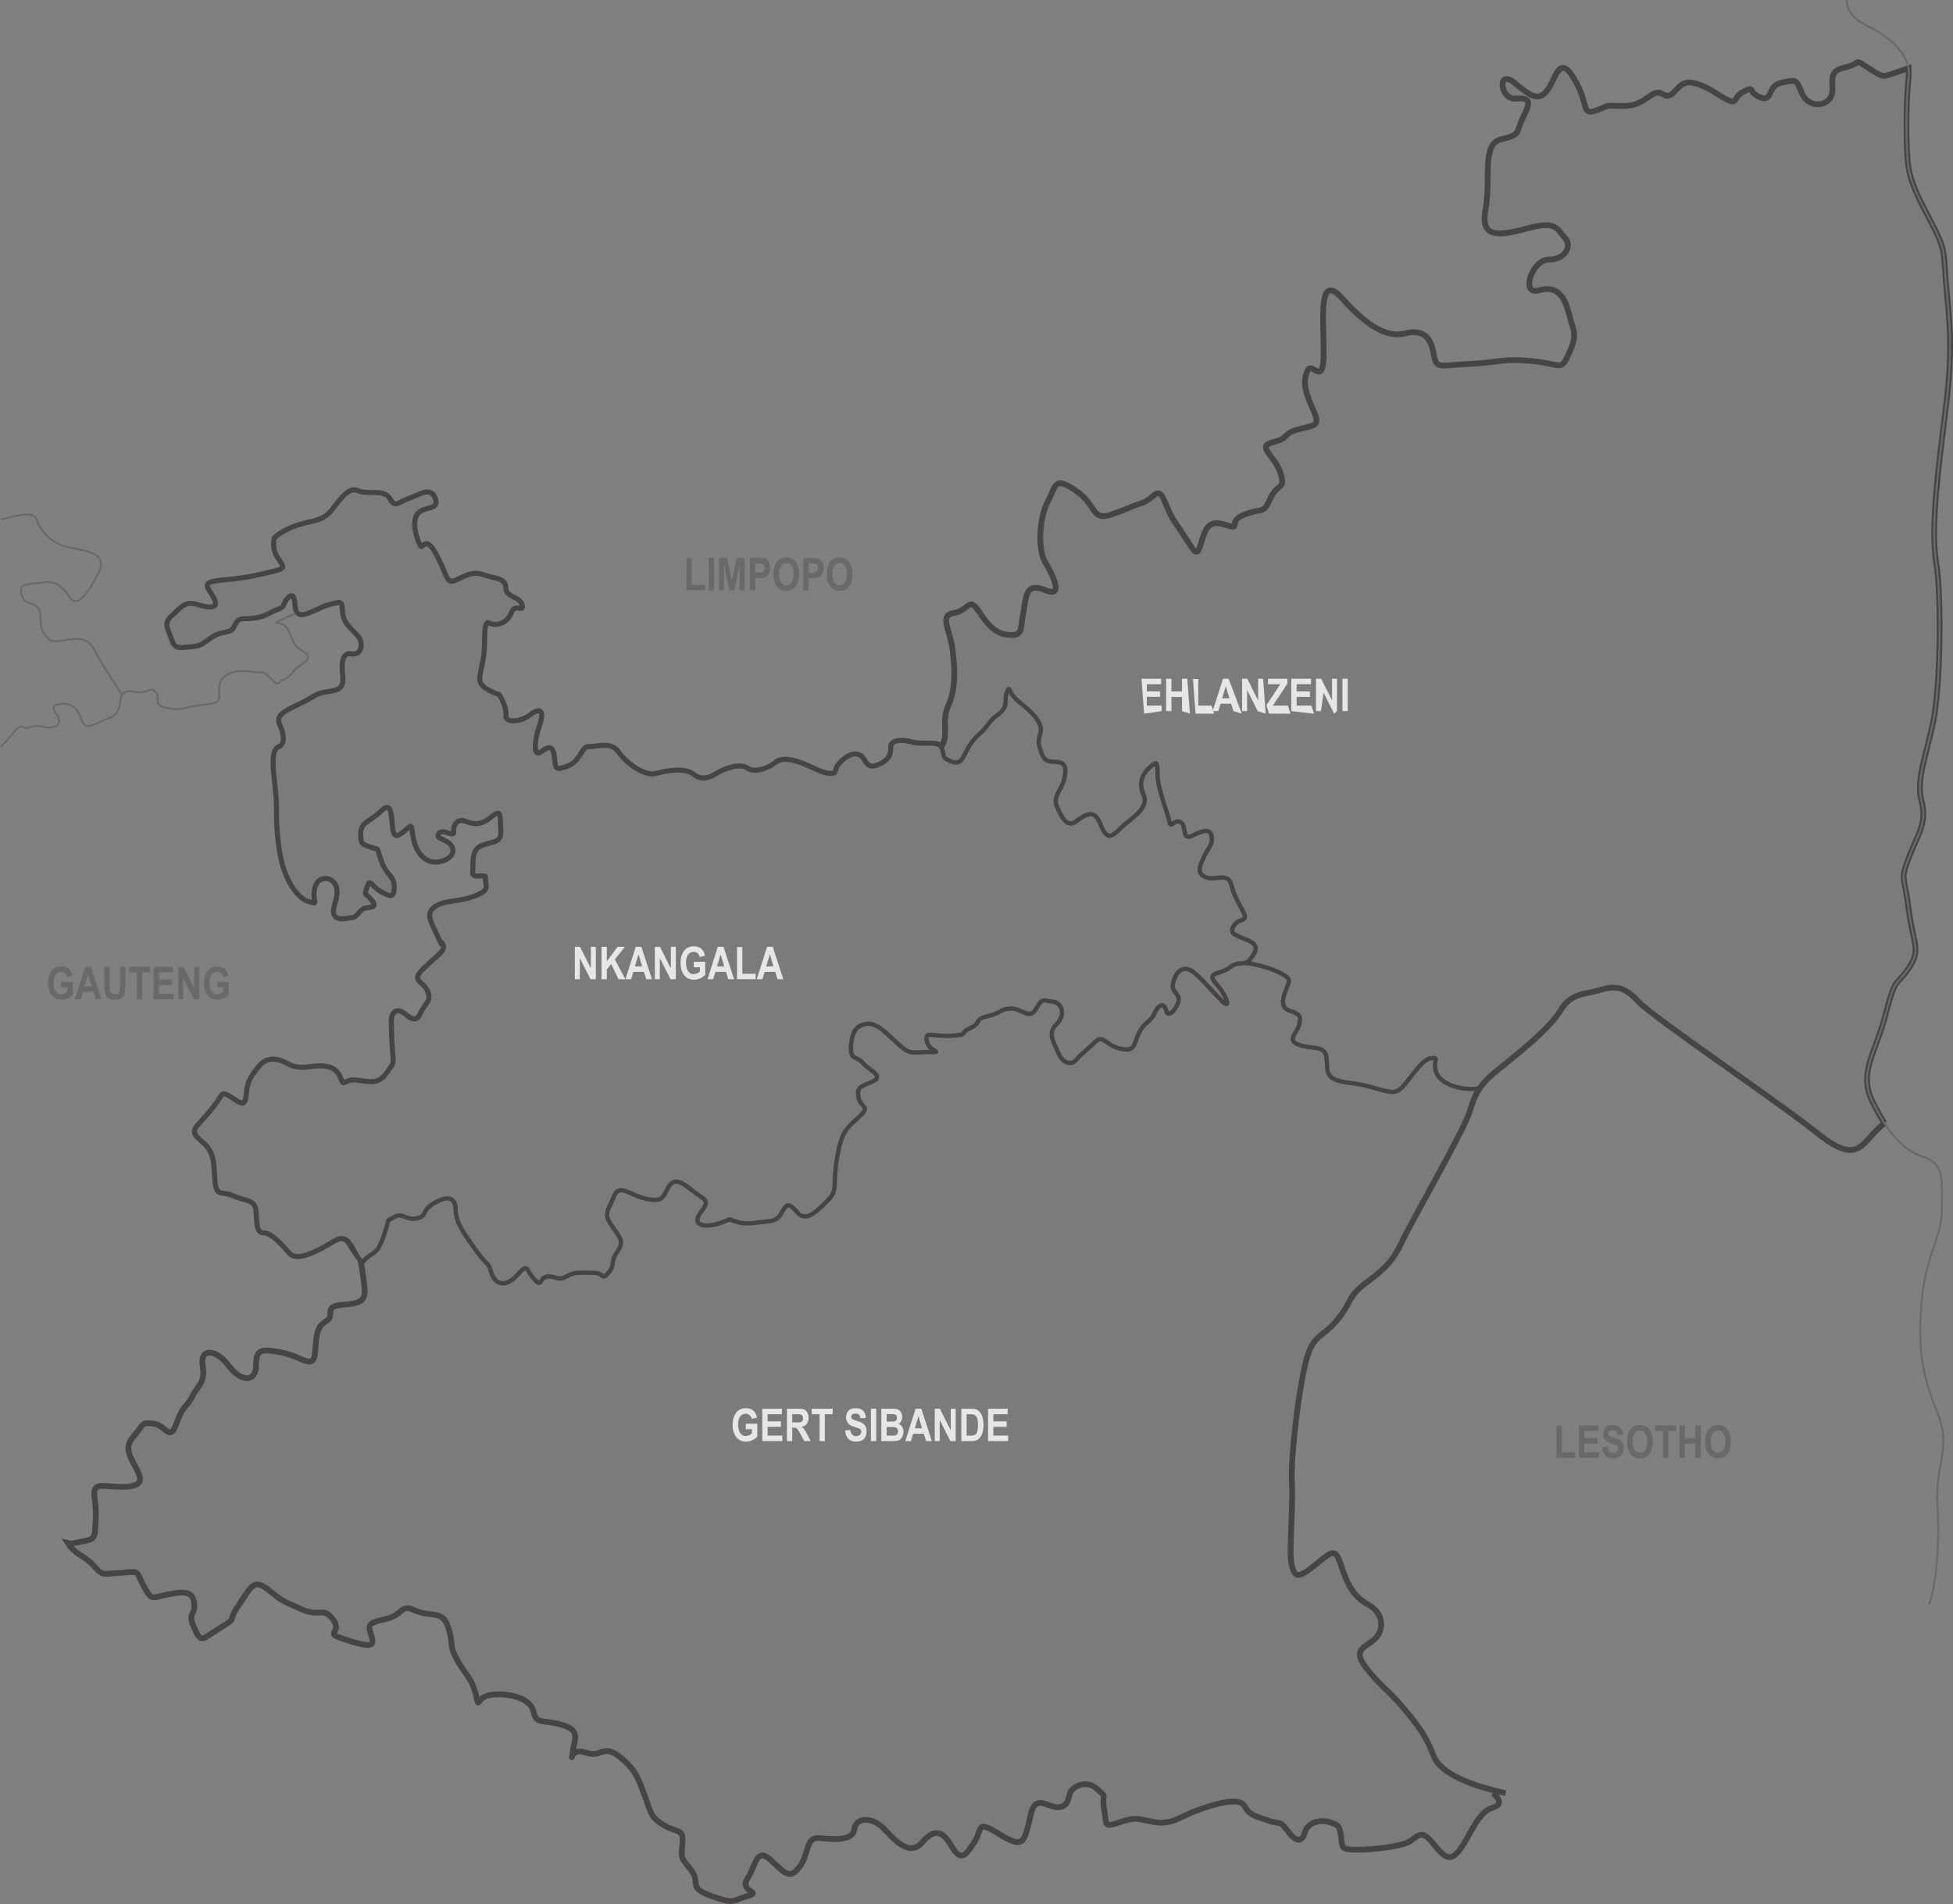 <?xml version="1.0" encoding="UTF-8" standalone="no"?>
<!-- Created with Inkscape (http://www.inkscape.org/) -->

<svg
   xmlns:dc="http://purl.org/dc/elements/1.1/"
   xmlns:cc="http://creativecommons.org/ns#"
   xmlns:rdf="http://www.w3.org/1999/02/22-rdf-syntax-ns#"
   xmlns:svg="http://www.w3.org/2000/svg"
   xmlns="http://www.w3.org/2000/svg"
   xmlns:sodipodi="http://sodipodi.sourceforge.net/DTD/sodipodi-0.dtd"
   xmlns:inkscape="http://www.inkscape.org/namespaces/inkscape"
   version="1.1"
   width="306.842"
   height="299.106"
   id="svg8862"
   inkscape:version="0.48+devel r11876"
   sodipodi:docname="map-region.svg">
  <rect width="100%" height="100%" fill="#808080" stroke="none"/>
  <sodipodi:namedview
     pagecolor="#ffffff"
     bordercolor="#666666"
     borderopacity="1"
     objecttolerance="10"
     gridtolerance="10"
     guidetolerance="10"
     inkscape:pageopacity="0"
     inkscape:pageshadow="2"
     inkscape:window-width="1198"
     inkscape:window-height="1899"
     id="namedview277"
     showgrid="false"
     fit-margin-top="0"
     fit-margin-left="0"
     fit-margin-right="0"
     fit-margin-bottom="0"
     inkscape:zoom="0.22425739"
     inkscape:cx="-389.37902"
     inkscape:cy="-206.04461"
     inkscape:window-x="0"
     inkscape:window-y="19"
     inkscape:window-maximized="0"
     inkscape:current-layer="svg8862" />
  <defs
     id="defs8864">
    <clipPath
       id="clipPath140">
      <path
         d="M 338.298,890.642 583.773,890.642 583.773,651.357 338.298,651.357 338.298,890.642 Z"
         id="path142"
         inkscape:connector-curvature="0" />
    </clipPath>
  </defs>
  <g
     id="layer1"
     transform="translate(1236.278,594.333)">
    <g
       transform="matrix(1.25,0,0,-1.25,-1659.151,518.968)"
       clip-path="url(#clipPath140)"
       id="g158"
       style="opacity:0.8">
      <g
         transform="translate(527.544,665.283)"
         id="g160">
        <path
           d="M 0,0 C -4.172,0.912 -8.166,2.368 -9.074,4.736 -9.982,7.104 -10.89,8.38 -12.887,10.749 -14.881,13.117 -15.975,13.662 -17.607,15.849 -19.242,18.035 -17.789,18.217 -16.518,19.31 -15.248,20.404 -15.248,22.59 -17.244,23.683 -19.242,24.776 -19.965,26.416 -20.695,28.663 -21.42,30.908 -21.783,30.423 -23.959,28.663 -26.142,26.901 -26.502,27.145 -26.889,28.663 -27.277,30.179 -26.684,36.071 -26.865,38.986 -27.046,41.901 -26.142,49.732 -25.232,53.741 -24.324,57.75 -23.236,57.021 -21.237,59.389 -19.242,61.756 -19.965,62.303 -17.607,64.081 -15.248,65.858 -14.158,66.857 -13.066,69.226 -11.981,71.595 -5.261,83.254 -4.535,85.62 -3.811,87.989 -3.266,89.083 -0.825,91.029 1.615,92.975 5.631,96.188 6.902,98.373 8.171,100.56 9.987,100.377 11.803,100.923 13.615,101.471 14.89,101.471 16.704,99.476 18.52,97.48 33.768,87.26 39.213,82.919 44.66,78.577 44.66,81.978 47.622,84.201 L 47.62,84.199 C 47.105,85.001 46.609,85.902 46.112,86.896 44.299,90.54 46.477,92.908 47.746,97.827 49.018,102.746 49.018,101.288 50.652,103.656 52.285,106.025 51.195,106.752 50.652,111.126 50.109,115.497 49.563,114.587 50.652,117.502 51.741,120.416 53.012,121.874 52.285,124.607 51.559,127.339 52.828,130.252 53.737,134.626 54.646,138.997 54.826,150.292 54.102,154.765 53.373,159.237 54.464,167.052 55.37,174.519 56.277,181.987 55.734,185.269 55.37,189.459 55.008,193.649 55.37,193.831 53.556,197.292 51.739,200.753 51.015,202.211 50.652,204.214 50.287,206.219 50.287,212.778 50.652,215.511 L 50.652,216.785 49.018,216.239 C 47.385,215.692 47.564,215.511 45.568,216.833 43.571,218.156 44.842,217.332 42.481,216.833 40.123,216.334 41.573,214.417 40.85,213.141 40.123,211.867 37.943,211.867 37.219,213.688 36.492,215.509 36.492,215.328 34.678,214.963 32.859,214.6 33.586,212.413 31.953,213.141 30.32,213.87 31.408,214.6 29.956,213.871 28.503,213.141 29.23,212.23 27.959,212.778 26.69,213.324 25.418,214.6 23.421,214.963 21.424,215.328 21.242,212.595 19.79,213.506 18.337,214.417 17.791,212.047 14.89,212.047 11.984,212.047 13.437,212.23 11.438,211.502 9.443,210.773 10.531,212.23 8.618,215.438 6.705,218.646 6.356,215.511 5.266,214.052 4.176,212.595 3.269,213.141 1.092,214.963 -1.088,216.785 -0.725,212.778 1.273,212.959 3.269,213.141 3.087,212.413 2.182,210.591 1.273,208.77 1.998,208.406 -0.543,207.858 -3.084,207.312 -1.812,202.758 -2.539,198.933 -3.266,195.107 -0.36,195.835 3.087,196.746 6.536,197.656 6.537,196.381 7.445,195.471 8.353,194.56 7.627,192.738 5.447,192.738 3.269,192.738 1.82,188.184 4.176,188.871 6.536,189.556 7.445,188.002 7.989,185.816 8.533,183.629 9.078,183.447 7.989,181.011 6.902,178.577 7.082,179.622 3.269,179.985 -0.543,180.351 -0.543,179.805 -4.535,179.622 -8.53,179.44 -8.712,178.893 -9.074,181.011 -9.441,183.131 -10.528,183.995 -12.705,183.447 -14.885,182.901 -17.426,184.357 -20.511,187.82 -23.599,191.282 -22.873,185.451 -22.873,181.011 -22.873,176.573 -24.324,179.985 -24.869,178.826 -25.413,177.666 -25.413,176.524 -24.324,174.157 -23.236,171.79 -23.78,171.971 -25.957,171.424 -28.137,170.877 -27.046,170.33 -29.227,169.785 -31.404,169.238 -29.045,168.146 -28.318,165.958 -27.592,163.773 -28.684,164.685 -29.588,162.679 -30.498,160.677 -30.494,161.588 -32.809,160.696 -35.117,159.807 -33.037,158.673 -35.215,159.4 -37.396,160.129 -37.76,158.855 -38.301,157.033 -38.848,155.21 -39.029,155.939 -40.481,158.127 -41.934,160.312 -41.934,160.128 -42.842,162.316 -43.749,164.501 -44.111,162.679 -45.746,162.133 -47.38,161.588 -47.018,161.588 -49.559,160.696 -52.099,159.807 -51.373,161.952 -54.098,163.752 -56.82,165.555 -56.456,164.319 -57.546,162.316 -58.635,160.312 -58.816,156.304 -57.908,154.765 -57.002,153.224 -55.367,150.11 -57.908,151.202 -60.451,152.296 -60.27,150.11 -60.632,148.335 -60.994,146.557 -60.632,145.556 -62.084,145.556 -63.533,145.556 -64.627,146.103 -66.078,148.335 -67.53,150.565 -67.349,148.653 -69.301,148.335 -71.252,148.015 -69.89,146.466 -69.525,143.734 -69.164,141 -69.164,138.634 -70.071,136.629 -70.979,134.625 -69.89,132.802 -70.979,131.491 -71.525,132.271 -73.158,131.666 -74.654,132.075 -76.154,132.486 -77.244,132.213 -77.244,131.491 -77.244,130.77 -77.244,129.889 -78.877,129.206 -80.508,128.522 -80.374,130.025 -81.19,130.436 -82.007,130.847 -83.096,130.163 -83.777,129.343 -84.458,128.522 -83.912,128.114 -84.869,128.114 -85.82,128.114 -86.91,128.796 -88.271,129.343 -89.632,129.889 -90.994,130.163 -91.811,129.479 -92.629,128.796 -94.397,128.114 -95.352,128.796 -96.307,129.479 -98.346,128.659 -99.302,128.054 -100.254,127.446 -101.205,127.292 -102.159,128.054 -103.113,128.812 -105.291,128.522 -106.789,128.114 -108.285,127.703 -110.6,129.479 -111.555,130.847 -112.507,132.213 -114.414,131.392 -115.23,131.491 -116.047,131.59 -116.32,129.616 -117.815,129.069 -119.314,128.522 -119.452,128.522 -119.586,130.025 -119.724,131.529 -120.131,131.666 -121.196,130.847 -122.262,130.025 -122.174,132.213 -121.494,134.125 -120.813,136.038 -121.357,136.447 -122.582,135.49 -123.807,134.534 -125.85,134.397 -125.713,135.49 -125.578,136.583 -126.531,138.024 -126.531,138.024 -126.531,138.024 -128.981,138.77 -128.981,139.912 -128.981,141.056 -128.573,141.913 -128.436,143.416 -128.301,144.919 -128.573,147.515 -127.756,147.104 -126.939,146.694 -125.578,146.968 -125.033,148.335 -124.49,149.701 -123.4,148.335 -123.674,149.36 -123.943,150.387 -125.713,150.247 -125.713,151.476 -125.713,152.708 -127.076,152.568 -128.573,153.116 -130.072,153.662 -131.295,152.568 -132.249,152.296 -133.201,152.023 -133.068,153.116 -134.478,155.713 -135.891,158.308 -136.062,155.985 -136.471,156.805 -136.879,157.625 -137.56,159.538 -136.879,160.696 -136.199,161.855 -134.019,161.177 -134.562,162.679 -135.109,164.183 -136.333,163.227 -137.832,162.679 -139.33,162.133 -139.603,161.45 -140.281,162.679 -140.965,163.909 -143.141,163.09 -144.232,163.637 -145.318,164.183 -146.409,162.679 -147.227,161.588 -148.043,160.494 -148.586,160.083 -150.525,159.674 -152.461,159.265 -153.762,158.581 -154.713,157.761 -154.713,157.761 -155.125,156.532 -154.307,155.301 -153.49,154.073 -153.215,153.935 -154.852,153.526 -156.483,153.116 -158.117,152.708 -161.115,152.433 -164.108,152.16 -163.154,151.75 -162.34,150.247 -161.521,148.744 -163.02,148.881 -164.52,149.36 -166.016,149.841 -166.559,148.881 -167.649,147.924 -168.738,146.968 -168.058,146.285 -167.649,145.055 -167.241,143.825 -166.832,143.963 -165.334,144.099 -163.836,144.235 -163.836,144.509 -162.611,145.327 -161.387,146.149 -160.297,145.738 -159.889,146.557 -159.479,147.378 -159.344,147.651 -158.391,147.651 -157.437,147.651 -156.348,147.787 -155.395,148.335 -154.444,148.881 -153.762,148.881 -153.624,149.36 -153.49,149.841 -152.264,151.75 -152.129,149.36 -151.991,146.972 -150.086,148.744 -148.043,149.36 -146,149.977 -146.274,149.701 -146.137,148.335 -146,146.968 -145.047,146.421 -144.232,145.463 -143.412,144.509 -143.822,142.869 -145.047,143.143 -146.274,143.416 -146.274,141.776 -146.137,140.545 -146,139.316 -146.137,138.634 -147.906,138.411 -149.678,138.187 -149.539,137.813 -151.581,136.857 -153.624,135.901 -154.578,135.354 -154.034,134.262 -153.49,133.169 -153.353,131.802 -154.169,131.491 -154.986,131.18 -154.986,129.616 -154.713,127.292 -154.444,124.971 -154.444,124.288 -154.444,122.92 -154.444,121.555 -154.307,119.096 -153.762,116.91 -153.215,114.724 -151.857,112.537 -150.525,112.127 -149.194,111.718 -149.948,111.854 -149.814,113.221 -149.678,114.587 -148.996,114.996 -148.314,114.996 -147.633,114.996 -146.274,114.313 -147.09,111.854 -147.906,109.395 -146,109.94 -145.047,110.078 -144.094,110.213 -144.232,111.17 -143.141,111.307 -142.052,111.443 -142.052,111.581 -142.732,112.401 -143.412,113.221 -143.55,112.673 -143.141,113.916 -142.732,115.16 -142.598,114.04 -141.371,113.357 -140.148,112.673 -139.738,112.537 -139.738,113.916 -139.738,115.295 -140.689,115.27 -141.371,117.182 -142.052,119.096 -141.509,118.413 -142.598,118.821 -143.686,119.232 -143.959,119.096 -143.959,120.599 -143.959,122.102 -142.732,122.102 -141.371,123.468 -140.01,124.833 -140.01,122.92 -139.875,121.555 -139.738,120.188 -139.466,120.052 -138.376,121.009 -137.287,121.965 -137.56,121.691 -137.287,120.188 -137.016,118.686 -136.333,117.593 -135.244,117.182 -134.156,116.772 -132.113,117.455 -132.385,118.686 -132.657,119.915 -134.701,119.779 -134.156,120.599 -133.61,121.418 -132.113,120.052 -132.249,120.873 -132.385,121.691 -131.705,122.511 -130.887,122.239 -130.072,121.965 -129.118,121.418 -127.621,122.648 -126.123,123.878 -126.395,122.92 -126.258,121.146 -126.123,119.369 -127.076,119.642 -128.573,119.096 -130.072,118.549 -129.662,116.91 -129.798,115.817 -129.934,114.724 -128.029,115.817 -128.164,114.996 -128.301,114.177 -127.349,113.494 -129.662,112.673 -131.978,111.854 -133.068,112.263 -134.428,111.443 -135.789,110.624 -135.109,109.669 -134.156,107.619 -133.201,105.569 -134.156,107.619 -133.61,106.798 -133.068,105.979 -133.884,105.569 -135.789,103.792 -137.693,102.017 -136.199,102.29 -135.518,100.923 -134.836,99.557 -135.789,99.284 -136.333,98.055 -136.879,96.825 -137.56,97.235 -138.376,97.917 -139.192,98.601 -140.01,98.328 -140.01,97.099 -140.01,95.869 -140.01,95.321 -139.875,93.409 -139.738,91.496 -139.603,91.907 -140.689,90.402 -141.781,88.9 -143.006,89.447 -144.502,89.583 -146,89.72 -146,88.627 -146.409,89.72 -146.816,90.813 -147.498,91.36 -148.996,91.36 -150.492,91.36 -151.581,90.813 -153.08,91.634 -154.578,92.452 -155.803,92.452 -156.756,91.224 -157.71,89.993 -158.117,89.447 -158.256,87.808 -158.391,86.167 -158.937,86.578 -160.16,87.397 -161.387,88.218 -161.25,87.808 -161.932,86.852 -162.611,85.895 -162.883,85.62 -163.836,84.528 -164.791,83.435 -165.334,83.162 -163.836,81.932 -162.34,80.702 -162.34,79.474 -162.203,77.15 -162.066,74.829 -161.387,75.783 -159.889,75.103 -158.391,74.418 -157.166,74.69 -157.029,73.188 -156.894,71.685 -157.029,70.455 -156.075,70.455 -155.125,70.455 -153.896,69.091 -152.808,67.86 -151.719,66.631 -148.586,68.68 -147.09,69.5 -145.594,70.318 -145.344,68.844 -144.366,67.587 -143.674,66.695 -143.545,66.533 -143.545,66.533 L -143.918,66.952 C -143.918,66.952 -143.629,65.386 -143.447,63.702 -143.268,62.018 -143.629,61.56 -146.169,61.377 -148.711,61.195 -147.077,60.104 -148.166,59.374 -149.258,58.646 -149.437,58.283 -149.62,55.631 -149.802,52.981 -151.072,54.82 -153.795,55.366 -156.519,55.912 -157.064,55.731 -157.064,53.727 -157.064,51.723 -158.877,51.539 -160.512,53.727 -162.146,55.912 -164.143,55.912 -163.777,53.727 -163.416,51.539 -164.322,51.359 -165.052,49.901 -165.777,48.443 -166.139,48.99 -167.047,46.496 -167.954,44.005 -168.319,46.257 -169.952,46.44 -171.587,46.622 -171.041,46.44 -172.492,44.8 -173.946,43.161 -172.492,41.886 -171.769,40.064 -171.041,38.242 -173.584,38.423 -175.941,38.606 -178.302,38.79 -177.031,37.331 -177.215,34.426 -177.395,31.522 -177.031,32.048 -180.303,31.354 L -180.729,31.453 C -179.721,29.876 -178.814,29.997 -177.543,28.663 -176.271,27.326 -176.637,27.509 -174.094,27.691 -171.552,27.873 -172.279,28.055 -171.189,26.051 -170.099,24.048 -170.186,24.594 -168.236,24.959 -166.287,25.323 -165.017,25.504 -164.835,23.865 -164.654,22.227 -165.743,22.771 -164.835,20.767 -163.928,18.766 -163.928,19.31 -161.566,20.767 -159.207,22.227 -160.843,21.315 -159.207,23.683 -157.576,26.051 -157.392,27.05 -155.395,25.458 -153.398,23.865 -153.762,24.23 -151.402,23.136 -149.041,22.043 -148.678,23.5 -147.408,21.861 -146.137,20.223 -148.496,20.16 -146.318,19.462 -144.141,18.766 -142.062,17.974 -142.465,19.462 -142.869,20.951 -143.412,21.315 -140.871,21.861 -138.332,22.408 -139.057,23.865 -137.059,22.955 -135.064,22.043 -133.61,23.136 -132.884,20.767 -132.158,18.4 -132.884,18.766 -131.795,16.761 -130.707,14.756 -129.98,14.574 -129.436,12.388 -128.891,10.202 -129.618,12.206 -127.256,12.388 -124.898,12.571 -122.535,11.841 -122.174,10.202 -121.813,8.563 -120.904,9.292 -118.543,8.563 -116.183,7.834 -117.092,6.739 -117.271,5.101 -117.453,3.462 -117.635,5.831 -115.637,5.101 -113.642,4.373 -113.461,6.287 -111.283,4.509 -109.102,2.732 -108.922,1.459 -108.197,-0.363 -107.469,-2.186 -107.652,-2.914 -105.836,-4.006 -104.018,-5.1 -103.292,-4.372 -103.474,-6.375 -103.656,-8.379 -103.656,-8.016 -102.385,-9.655 -101.116,-11.294 -102.887,-11.84 -99.821,-12.933 -96.759,-14.026 -97.301,-13.48 -95.305,-12.933 -93.311,-12.387 -96.396,-12.387 -95.305,-10.748 -94.216,-9.108 -94.216,-6.739 -92.4,-8.379 -90.588,-10.019 -90.042,-10.931 -88.768,-9.291 -87.5,-7.651 -88.045,-5.465 -86.227,-5.647 -84.412,-5.829 -82.055,-6.012 -81.873,-4.555 -81.689,-3.096 -79.693,-2.731 -77.879,-4.736 -76.063,-6.739 -74.611,-7.651 -73.34,-6.194 -72.068,-4.736 -70.979,-4.372 -69.709,-6.558 -68.438,-8.744 -67.893,-7.833 -66.805,-6.194 -65.715,-4.555 -66.637,-3.279 -63.726,-5.1 -60.813,-6.922 -60.632,-6.194 -60.088,-4.372 -59.543,-2.551 -59.724,-0.545 -57.546,-1.457 -55.367,-2.367 -55.006,-1.093 -54.822,-0.183 -54.641,0.729 -52.824,1.821 -51.373,0.547 -49.921,-0.729 -50.829,0.001 -50.467,-2.004 -50.102,-4.006 -50.647,-4.372 -48.469,-3.644 -46.291,-2.914 -46.291,-3.279 -44.111,-3.644 -41.934,-4.006 -40.846,-2.914 -38.848,-2.186 -36.852,-1.457 -33.484,-0.364 -32.809,-1.639 -32.13,-2.914 -31.223,-2.914 -29.77,-3.461 -28.318,-4.006 -28.5,-3.279 -27.41,-4.736 -26.321,-6.194 -25.595,-6.194 -25.232,-4.918 -24.869,-3.644 -23.236,-3.279 -22.146,-3.644 -21.059,-4.006 -20.873,-4.007 -20.691,-5.465 -20.511,-6.922 -20.645,-7.104 -18.672,-7.104 -16.699,-7.104 -13.066,-6.741 -11.981,-6.012 -10.89,-5.283 -10.528,-4.554 -9.074,-6.375 -7.621,-8.198 -6.896,-8.744 -5.627,-6.922 -4.354,-5.1 -3.449,-2.367 -1.63,-1.822 0.184,-1.273 -1.63,0 -1.63,0"
           id="path162"
           style="fill:#7b7979;fill-opacity:1;fill-rule:nonzero;stroke:#393536;stroke-width:0.724;stroke-linecap:butt;stroke-linejoin:miter;stroke-miterlimit:4;stroke-opacity:1;stroke-dasharray:none"
           inkscape:connector-curvature="0" />
      </g>
      <g
         transform="translate(375.553,813.619)"
         id="g164">
        <path
           d="M 0,0 -1.771,-0.821 C -3.538,-1.641 -1.771,-0.821 -1.089,-2.05 -0.409,-3.281 -0.546,-3.964 0.546,-4.647 1.634,-5.33 1.905,-5.603 0.546,-6.559 -0.816,-7.516 -0.409,-7.79 -1.499,-8.336 -2.587,-8.883 -2.178,-9.292 -3.268,-8.198 -4.356,-7.105 -4.084,-7.653 -5.719,-7.38 -7.353,-7.105 -8.986,-7.516 -9.53,-8.607 -10.075,-9.701 -9.124,-11.068 -10.349,-11.341 -11.573,-11.614 -11.981,-11.478 -14.296,-12.024 -14.858,-12.158 -15.794,-12.162 -16.883,-11.752 -17.972,-11.341 -17.02,-10.658 -17.699,-9.925 -18.38,-9.192 -18.788,-10.248 -20.288,-9.925 -21.785,-9.603 -22.058,-10.248 -22.191,-11.426 -22.331,-12.603 -23.011,-13.117 -23.964,-13.392 -24.917,-13.665 -26.415,-15.031 -26.958,-13.528 -27.505,-12.024 -28.183,-11.205 -29.817,-11.478 -31.451,-11.752 -29.817,-12.708 -29.817,-13.528 -29.817,-14.347 -30.905,-14.62 -31.995,-14.269 -33.085,-13.92 -33.628,-14.756 -34.311,-14.347 -34.992,-13.938 -35.497,-15.218 -37.171,-16.845"
           id="path166"
           style="fill:none;stroke:#656263;stroke-width:0.241;stroke-linecap:butt;stroke-linejoin:miter;stroke-miterlimit:4;stroke-opacity:1;stroke-dasharray:none"
           inkscape:connector-curvature="0" />
      </g>
      <g
         transform="translate(338.382,825.367)"
         id="g168">
        <path
           d="M 0,0 C 1.498,0.274 4.086,1.23 4.494,0 4.9,-1.229 6.128,-2.87 8.172,-3.416 10.213,-3.961 13.752,-3.961 12.254,-6.83 10.756,-9.699 9.533,-11.066 8.715,-9.836 7.898,-8.607 7.08,-7.651 5.311,-7.924 3.543,-8.197 2.314,-7.924 2.588,-9.29 2.86,-10.656 3.543,-10.248 4.494,-10.929 5.447,-11.615 4.629,-13.253 5.447,-14.346 6.266,-15.438 6.4,-15.438 8.172,-15.165 9.938,-14.891 11.029,-14.891 11.846,-16.531 12.664,-18.171 15.27,-22.06 15.27,-22.06"
           id="path170"
           style="fill:none;stroke:#656263;stroke-width:0.241;stroke-linecap:butt;stroke-linejoin:miter;stroke-miterlimit:4;stroke-opacity:1;stroke-dasharray:none"
           inkscape:connector-curvature="0" />
      </g>
      <g
         transform="translate(372.831,823.044)"
         id="g172">
        <path
           d="M 0,0 C 0.951,0.819 2.252,1.503 4.187,1.913 6.127,2.322 6.67,2.733 7.486,3.827 8.304,4.918 9.395,6.421 10.48,5.875 11.572,5.329 13.748,6.148 14.432,4.918 15.11,3.689 15.383,4.372 16.881,4.918 18.38,5.465 19.604,6.421 20.15,4.918 20.694,3.416 18.514,4.094 17.834,2.935 17.153,1.776 17.834,-0.136 18.242,-0.956 18.65,-1.776 18.822,0.546 20.235,-2.048 21.645,-4.645 21.512,-5.738 22.464,-5.465 23.418,-5.193 24.641,-4.099 26.14,-4.645 27.637,-5.193 29,-5.054 29,-6.285 29,-7.514 30.77,-7.374 31.039,-8.401 31.312,-9.426 30.223,-8.061 29.68,-9.426 29.135,-10.793 27.773,-11.067 26.957,-10.657 26.14,-10.247 26.412,-12.842 26.277,-14.346 26.14,-15.849 25.731,-16.706 25.731,-17.849 25.731,-18.991 28.182,-19.737 28.182,-19.737 28.182,-19.737 29.135,-21.178 29,-22.271 28.863,-23.364 30.906,-23.228 32.131,-22.271 33.355,-21.314 33.9,-21.724 33.219,-23.637 32.539,-25.548 32.451,-27.736 33.517,-26.915 34.582,-26.096 34.989,-26.232 35.127,-27.736 35.261,-29.239 35.398,-29.239 36.897,-28.692 38.393,-28.145 38.666,-26.171 39.482,-26.271 40.299,-26.369 42.206,-25.548 43.158,-26.915 44.113,-28.282 46.428,-30.058 47.924,-29.647 49.422,-29.239 51.6,-28.949 52.554,-29.708 53.508,-30.469 54.459,-30.315 55.411,-29.708 56.367,-29.102 58.406,-28.282 59.361,-28.965 60.315,-29.647 62.084,-28.965 62.902,-28.282 63.719,-27.599 65.081,-27.872 66.441,-28.418 67.803,-28.965 68.893,-29.647 69.844,-29.647 70.801,-29.647 70.255,-29.239 70.936,-28.418 71.617,-27.599 72.706,-26.915 73.522,-27.326 74.339,-27.736 74.205,-29.239 75.836,-28.556 77.469,-27.872 77.469,-26.991 77.469,-26.271 77.469,-25.548 78.559,-25.275 80.059,-25.686 81.555,-26.096 83.188,-25.49 83.733,-26.271 84.277,-27.053 83.733,-27.463 84.55,-27.872 85.366,-28.282 86.047,-28.556 86.594,-27.463 87.139,-26.369 87.547,-25.548 88.635,-24.592 89.725,-23.637 89.663,-23.09 90.987,-22.133 92.313,-21.178 91.63,-20.259 92.04,-19.351 92.446,-18.445 92.174,-19.4 93.266,-20.357 94.354,-21.314 95.578,-22.133 96.123,-23.364 96.668,-24.592 95.716,-24.943 96.123,-26.271 96.532,-27.599 96.668,-28.145 98.029,-28.145 99.392,-28.145 99.527,-28.883 99.254,-30.223 98.981,-31.561 97.757,-32.517 98.301,-33.747 98.848,-34.976 99.527,-36.435 100.615,-35.706 101.703,-34.976 102.93,-33.82 103.748,-35.901 104.563,-37.982 105.108,-37.709 106.334,-36.479 107.561,-35.25 110.01,-34.02 109.193,-32.244 108.377,-30.469 109.467,-29.239 110.147,-28.692 110.826,-28.145 110.964,-28.008 110.964,-29.785 110.964,-31.561 112.326,-34.796 112.461,-35.706 112.598,-36.615 113.005,-35.343 113.823,-35.706 114.642,-36.07 113.959,-38.117 115.32,-37.435 116.681,-36.752 117.637,-36.479 117.773,-37.573 117.908,-38.666 117.229,-39.075 116.818,-40.032 116.412,-40.989 115.73,-42.082 116.953,-42.627 118.18,-43.174 119.813,-41.944 120.223,-43.584 120.629,-45.224 121.446,-46.318 121.857,-47.274 122.266,-48.231 121.177,-47.821 120.629,-48.64 120.086,-49.459 120.129,-49.733 121.947,-50.416 123.762,-51.1 123.49,-51.782 122.672,-52.875 121.857,-53.969 121.313,-53.012 120.086,-53.969 118.861,-54.924 116.953,-54.514 118.317,-56.017 119.678,-57.521 120.223,-59.323 119.134,-58.286 118.045,-57.248 116.137,-54.924 115.186,-54.377 114.231,-53.833 113.415,-54.377 113.005,-55.608 112.598,-56.838 113.143,-56.838 113.55,-57.656 113.959,-58.478 112.326,-60.662 112.055,-59.434 111.782,-58.204 110.964,-58.801 110.553,-59.802 110.147,-60.801 109.33,-60.801 108.649,-62.166 107.967,-63.532 108.24,-64.625 106.334,-64.215 104.43,-63.806 104.156,-62.304 103.068,-63.396 101.977,-64.488 101.435,-64.762 100.752,-65.582 100.072,-66.401 98.981,-65.992 98.438,-64.625 97.893,-63.259 97.078,-62.304 98.301,-61.073 99.527,-59.844 98.848,-58.367 97.757,-58.286 96.668,-58.204 96.532,-57.656 95.716,-59.16 94.896,-60.662 93.945,-59.16 92.586,-59.16 91.221,-59.16 91.358,-59.707 89.588,-60.116 87.818,-60.526 88.908,-60.937 87.408,-61.619 85.91,-62.304 87.364,-62.44 85.004,-62.577 82.645,-62.712 81.692,-61.893 81.961,-63.259 82.236,-64.625 84.277,-64.625 82.236,-64.625 80.191,-64.625 79.918,-65.036 78.425,-63.668 76.928,-62.304 75.701,-60.937 74.475,-61.073 73.25,-61.209 72.568,-61.893 72.432,-63.806 72.295,-65.718 73.111,-65.057 73.93,-66.002 74.747,-66.948 76.654,-67.631 75.155,-68.314 73.658,-68.997 73.111,-68.997 73.385,-70.364 73.658,-71.73 75.02,-71.32 73.385,-72.824 71.75,-74.326 71.209,-74.735 70.662,-78.014 70.117,-81.294 70.801,-81.978 69.571,-83.206 68.348,-84.437 66.849,-86.076 65.762,-84.847 64.671,-83.616 64.397,-83.616 63.854,-84.573 63.311,-85.529 63.125,-85.803 61.651,-85.939 60.179,-86.076 59.227,-86.35 58,-85.939 56.773,-85.529 57.729,-85.553 55.823,-86.156 53.916,-86.759 52.298,-86.35 53.582,-84.71 54.869,-83.071 53.916,-83.206 52.42,-81.978 50.92,-80.747 50.104,-80.474 49.422,-81.705 48.742,-82.932 48.742,-83.48 46.699,-83.071 44.657,-82.659 43.296,-81.021 42.616,-82.797 41.934,-84.573 41.252,-84.85 42.344,-86.42 43.43,-87.989 43.977,-88.397 43.022,-89.764 42.068,-91.13 42.889,-91.268 41.934,-92.361 40.98,-93.454 41.662,-92.361 39.895,-92.361 38.122,-92.361 37.714,-92.239 36.623,-92.846 35.533,-93.454 35.127,-92.649 34.174,-92.846 33.219,-93.044 33.628,-94.341 32.539,-93.077 31.451,-91.814 31.857,-91.13 30.496,-92.634 29.135,-94.136 27.773,-94.001 27.229,-92.361 26.684,-90.721 26.957,-91.814 25.459,-89.764 23.961,-87.715 22.735,-86.076 22.735,-84.437 22.735,-82.797 21.645,-82.659 20.012,-83.616 18.38,-84.573 19.195,-85.256 17.834,-85.529 16.473,-85.803 16.064,-84.71 14.975,-85.392 13.886,-86.076 14.564,-85.12 13.886,-87.169 13.204,-89.218 12.932,-89.628 11.98,-90.174 11.027,-90.721 11.163,-91.541 10.347,-90.174 9.529,-88.809 9.119,-87.443 7.623,-88.262 6.127,-89.082 2.994,-91.13 1.905,-89.901 0.816,-88.67 -0.412,-87.306 -1.362,-87.306 -2.316,-87.306 -2.181,-86.076 -2.316,-84.573 -2.453,-83.071 -3.678,-83.343 -5.176,-82.659 -6.674,-81.978 -7.354,-82.932 -7.49,-80.611 -7.627,-78.288 -7.627,-77.059 -9.123,-75.83 -10.621,-74.599 -10.078,-74.326 -9.123,-73.233 -8.17,-72.141 -7.898,-71.866 -7.219,-70.91 -6.537,-69.954 -6.674,-69.543 -5.447,-70.364 -4.224,-71.184 -3.678,-71.594 -3.543,-69.954 -3.404,-68.314 -2.997,-67.768 -2.043,-66.537 -1.09,-65.31 0.135,-65.31 1.633,-66.127 3.132,-66.948 4.221,-66.401 5.717,-66.401 7.215,-66.401 7.896,-66.948 8.304,-68.041 8.713,-69.134 8.713,-68.041 10.211,-68.178 11.707,-68.314 12.932,-68.861 14.023,-67.359 15.11,-65.854 14.975,-66.265 14.838,-64.353 14.703,-62.44 14.703,-61.893 14.703,-60.662 14.703,-59.434 15.521,-59.16 16.337,-59.844 17.153,-60.526 17.834,-60.937 18.38,-59.707 18.924,-58.478 19.877,-58.204 19.195,-56.838 18.514,-55.471 17.02,-55.745 18.924,-53.969 20.829,-52.192 21.645,-51.782 21.103,-50.963 20.557,-50.143 21.512,-52.192 20.557,-50.143 19.604,-48.092 18.924,-47.137 20.285,-46.318 21.645,-45.498 22.735,-45.907 25.051,-45.088 27.364,-44.268 26.412,-43.584 26.549,-42.765 26.684,-41.944 24.779,-43.037 24.915,-41.944 25.051,-40.852 24.641,-39.212 26.14,-38.666 27.637,-38.119 28.59,-38.393 28.455,-36.615 28.318,-34.841 28.59,-33.883 27.092,-35.113 25.595,-36.343 24.641,-35.796 23.826,-35.522 23.008,-35.25 22.328,-36.07 22.464,-36.889 22.6,-37.709 21.103,-36.343 20.557,-37.162 20.012,-37.982 22.056,-37.846 22.328,-39.075 22.6,-40.306 20.557,-40.989 19.469,-40.579 18.38,-40.168 17.697,-39.075 17.426,-37.573 17.153,-36.07 17.426,-35.796 16.337,-36.752 15.247,-37.709 14.975,-37.573 14.838,-36.207 14.703,-34.841 14.703,-32.928 13.342,-34.293 11.98,-35.659 10.754,-35.659 10.754,-37.162 10.754,-38.666 11.027,-38.529 12.115,-38.94 13.204,-39.349 12.661,-38.666 13.342,-40.579 14.023,-42.492 14.975,-42.466 14.975,-43.845 14.975,-45.224 14.564,-45.088 13.342,-44.404 12.115,-43.721 11.98,-42.602 11.572,-43.845 11.163,-45.088 11.301,-44.541 11.98,-45.36 12.661,-46.181 12.661,-46.318 11.572,-46.454 10.48,-46.591 10.619,-47.548 9.666,-47.684 8.713,-47.821 6.807,-48.367 7.623,-45.907 8.438,-43.448 7.08,-42.765 6.398,-42.765 5.717,-42.765 5.035,-43.174 4.898,-44.541 4.765,-45.907 5.519,-46.043 4.187,-45.634 2.855,-45.224 1.498,-43.037 0.951,-40.852 0.406,-38.666 0.269,-36.207 0.269,-34.841 0.269,-33.474 0.269,-32.79 0,-30.469 -0.273,-28.145 -0.273,-26.582 0.544,-26.271 1.36,-25.959 1.223,-24.592 0.679,-23.5 0.135,-22.407 1.089,-21.86 3.132,-20.904 5.174,-19.948 5.035,-19.575 6.807,-19.351 8.576,-19.127 8.713,-18.445 8.576,-17.216 8.438,-15.985 8.438,-14.346 9.666,-14.619 10.891,-14.892 11.301,-13.252 10.48,-12.298 9.666,-11.34 8.713,-10.793 8.576,-9.426 8.438,-8.061 8.713,-7.784 6.67,-8.401 4.627,-9.017 2.722,-10.79 2.584,-8.401 2.449,-6.012 1.223,-7.92 1.089,-8.401 0.951,-8.88 0.269,-8.88 -0.682,-9.426 -1.635,-9.974 -2.725,-10.11 -3.678,-10.11 -4.631,-10.11 -4.766,-10.383 -5.176,-11.204 -5.584,-12.023 -6.674,-11.612 -7.898,-12.434 -9.123,-13.252 -9.123,-13.526 -10.621,-13.662 -12.119,-13.798 -12.528,-13.936 -12.937,-12.707 -13.345,-11.476 -14.025,-10.793 -12.937,-9.837 -11.846,-8.88 -11.303,-7.92 -9.807,-8.401 -8.307,-8.88 -6.809,-9.017 -7.627,-7.514 -8.441,-6.012 -9.396,-5.602 -6.402,-5.329 -3.404,-5.054 -1.771,-4.645 -0.139,-4.235 1.498,-3.826 1.223,-3.688 0.406,-2.46 -0.412,-1.229 0,0 0,0"
           id="path174"
           style="fill:#7b7979;fill-opacity:1;fill-rule:nonzero;stroke:none"
           inkscape:connector-curvature="0" />
      </g>
      <g
         transform="translate(372.831,823.044)"
         id="g176">
        <path
           d="M 0,0 C 0.951,0.819 2.252,1.503 4.187,1.913 6.127,2.322 6.67,2.733 7.486,3.827 8.304,4.918 9.395,6.421 10.48,5.875 11.572,5.329 13.748,6.148 14.432,4.918 15.11,3.689 15.383,4.372 16.881,4.918 18.38,5.465 19.604,6.421 20.15,4.918 20.694,3.416 18.514,4.094 17.834,2.935 17.153,1.776 17.834,-0.136 18.242,-0.956 18.65,-1.776 18.822,0.546 20.235,-2.048 21.645,-4.645 21.512,-5.738 22.464,-5.465 23.418,-5.193 24.641,-4.099 26.14,-4.645 27.637,-5.193 29,-5.054 29,-6.285 29,-7.514 30.77,-7.374 31.039,-8.401 31.312,-9.426 30.223,-8.061 29.68,-9.426 29.135,-10.793 27.773,-11.067 26.957,-10.657 26.14,-10.247 26.412,-12.842 26.277,-14.346 26.14,-15.849 25.731,-16.706 25.731,-17.849 25.731,-18.991 28.182,-19.737 28.182,-19.737 28.182,-19.737 29.135,-21.178 29,-22.271 28.863,-23.364 30.906,-23.228 32.131,-22.271 33.355,-21.314 33.9,-21.724 33.219,-23.637 32.539,-25.548 32.451,-27.736 33.517,-26.915 34.582,-26.096 34.989,-26.232 35.127,-27.736 35.261,-29.239 35.398,-29.239 36.897,-28.692 38.393,-28.145 38.666,-26.171 39.482,-26.271 40.299,-26.369 42.206,-25.548 43.158,-26.915 44.113,-28.282 46.428,-30.058 47.924,-29.647 49.422,-29.239 51.6,-28.949 52.554,-29.708 53.508,-30.469 54.459,-30.315 55.411,-29.708 56.367,-29.102 58.406,-28.282 59.361,-28.965 60.315,-29.647 62.084,-28.965 62.902,-28.282 63.719,-27.599 65.081,-27.872 66.441,-28.418 67.803,-28.965 68.893,-29.647 69.844,-29.647 70.801,-29.647 70.255,-29.239 70.936,-28.418 71.617,-27.599 72.706,-26.915 73.522,-27.326 74.339,-27.736 74.205,-29.239 75.836,-28.556 77.469,-27.872 77.469,-26.991 77.469,-26.271 77.469,-25.548 78.559,-25.275 80.059,-25.686 81.555,-26.096 83.188,-25.49 83.733,-26.271 84.277,-27.053 83.733,-27.463 84.55,-27.872 85.366,-28.282 86.047,-28.556 86.594,-27.463 87.139,-26.369 87.547,-25.548 88.635,-24.592 89.725,-23.637 89.663,-23.09 90.987,-22.133 92.313,-21.178 91.63,-20.259 92.04,-19.351 92.446,-18.445 92.174,-19.4 93.266,-20.357 94.354,-21.314 95.578,-22.133 96.123,-23.364 96.668,-24.592 95.716,-24.943 96.123,-26.271 96.532,-27.599 96.668,-28.145 98.029,-28.145 99.392,-28.145 99.527,-28.883 99.254,-30.223 98.981,-31.561 97.757,-32.517 98.301,-33.747 98.848,-34.976 99.527,-36.435 100.615,-35.706 101.703,-34.976 102.93,-33.82 103.748,-35.901 104.563,-37.982 105.108,-37.709 106.334,-36.479 107.561,-35.25 110.01,-34.02 109.193,-32.244 108.377,-30.469 109.467,-29.239 110.147,-28.692 110.826,-28.145 110.964,-28.008 110.964,-29.785 110.964,-31.561 112.326,-34.796 112.461,-35.706 112.598,-36.615 113.005,-35.343 113.823,-35.706 114.642,-36.07 113.959,-38.117 115.32,-37.435 116.681,-36.752 117.637,-36.479 117.773,-37.573 117.908,-38.666 117.229,-39.075 116.818,-40.032 116.412,-40.989 115.73,-42.082 116.953,-42.627 118.18,-43.174 119.813,-41.944 120.223,-43.584 120.629,-45.224 121.446,-46.318 121.857,-47.274 122.266,-48.231 121.177,-47.821 120.629,-48.64 120.086,-49.459 120.129,-49.733 121.947,-50.416 123.762,-51.1 123.49,-51.782 122.672,-52.875 121.857,-53.969 121.313,-53.012 120.086,-53.969 118.861,-54.924 116.953,-54.514 118.317,-56.017 119.678,-57.521 120.223,-59.323 119.134,-58.286 118.045,-57.248 116.137,-54.924 115.186,-54.377 114.231,-53.833 113.415,-54.377 113.005,-55.608 112.598,-56.838 113.143,-56.838 113.55,-57.656 113.959,-58.478 112.326,-60.662 112.055,-59.434 111.782,-58.204 110.964,-58.801 110.553,-59.802 110.147,-60.801 109.33,-60.801 108.649,-62.166 107.967,-63.532 108.24,-64.625 106.334,-64.215 104.43,-63.806 104.156,-62.304 103.068,-63.396 101.977,-64.488 101.435,-64.762 100.752,-65.582 100.072,-66.401 98.981,-65.992 98.438,-64.625 97.893,-63.259 97.078,-62.304 98.301,-61.073 99.527,-59.844 98.848,-58.367 97.757,-58.286 96.668,-58.204 96.532,-57.656 95.716,-59.16 94.896,-60.662 93.945,-59.16 92.586,-59.16 91.221,-59.16 91.358,-59.707 89.588,-60.116 87.818,-60.526 88.908,-60.937 87.408,-61.619 85.91,-62.304 87.364,-62.44 85.004,-62.577 82.645,-62.712 81.692,-61.893 81.961,-63.259 82.236,-64.625 84.277,-64.625 82.236,-64.625 80.191,-64.625 79.918,-65.036 78.425,-63.668 76.928,-62.304 75.701,-60.937 74.475,-61.073 73.25,-61.209 72.568,-61.893 72.432,-63.806 72.295,-65.718 73.111,-65.057 73.93,-66.002 74.747,-66.948 76.654,-67.631 75.155,-68.314 73.658,-68.997 73.111,-68.997 73.385,-70.364 73.658,-71.73 75.02,-71.32 73.385,-72.824 71.75,-74.326 71.209,-74.735 70.662,-78.014 70.117,-81.294 70.801,-81.978 69.571,-83.206 68.348,-84.437 66.849,-86.076 65.762,-84.847 64.671,-83.616 64.397,-83.616 63.854,-84.573 63.311,-85.529 63.125,-85.803 61.651,-85.939 60.179,-86.076 59.227,-86.35 58,-85.939 56.773,-85.529 57.729,-85.553 55.823,-86.156 53.916,-86.759 52.298,-86.35 53.582,-84.71 54.869,-83.071 53.916,-83.206 52.42,-81.978 50.92,-80.747 50.104,-80.474 49.422,-81.705 48.742,-82.932 48.742,-83.48 46.699,-83.071 44.657,-82.659 43.296,-81.021 42.616,-82.797 41.934,-84.573 41.252,-84.85 42.344,-86.42 43.43,-87.989 43.977,-88.397 43.022,-89.764 42.068,-91.13 42.889,-91.268 41.934,-92.361 40.98,-93.454 41.662,-92.361 39.895,-92.361 38.122,-92.361 37.714,-92.239 36.623,-92.846 35.533,-93.454 35.127,-92.649 34.174,-92.846 33.219,-93.044 33.628,-94.341 32.539,-93.077 31.451,-91.814 31.857,-91.13 30.496,-92.634 29.135,-94.136 27.773,-94.001 27.229,-92.361 26.684,-90.721 26.957,-91.814 25.459,-89.764 23.961,-87.715 22.735,-86.076 22.735,-84.437 22.735,-82.797 21.645,-82.659 20.012,-83.616 18.38,-84.573 19.195,-85.256 17.834,-85.529 16.473,-85.803 16.064,-84.71 14.975,-85.392 13.886,-86.076 14.564,-85.12 13.886,-87.169 13.204,-89.218 12.932,-89.628 11.98,-90.174 11.027,-90.721 11.163,-91.541 10.347,-90.174 9.529,-88.809 9.119,-87.443 7.623,-88.262 6.127,-89.082 2.994,-91.13 1.905,-89.901 0.816,-88.67 -0.412,-87.306 -1.362,-87.306 -2.316,-87.306 -2.181,-86.076 -2.316,-84.573 -2.453,-83.071 -3.678,-83.343 -5.176,-82.659 -6.674,-81.978 -7.354,-82.932 -7.49,-80.611 -7.627,-78.288 -7.627,-77.059 -9.123,-75.83 -10.621,-74.599 -10.078,-74.326 -9.123,-73.233 -8.17,-72.141 -7.898,-71.866 -7.219,-70.91 -6.537,-69.954 -6.674,-69.543 -5.447,-70.364 -4.224,-71.184 -3.678,-71.594 -3.543,-69.954 -3.404,-68.314 -2.997,-67.768 -2.043,-66.537 -1.09,-65.31 0.135,-65.31 1.633,-66.127 3.132,-66.948 4.221,-66.401 5.717,-66.401 7.215,-66.401 7.896,-66.948 8.304,-68.041 8.713,-69.134 8.713,-68.041 10.211,-68.178 11.707,-68.314 12.932,-68.861 14.023,-67.359 15.11,-65.854 14.975,-66.265 14.838,-64.353 14.703,-62.44 14.703,-61.893 14.703,-60.662 14.703,-59.434 15.521,-59.16 16.337,-59.844 17.153,-60.526 17.834,-60.937 18.38,-59.707 18.924,-58.478 19.877,-58.204 19.195,-56.838 18.514,-55.471 17.02,-55.745 18.924,-53.969 20.829,-52.192 21.645,-51.782 21.103,-50.963 20.557,-50.143 21.512,-52.192 20.557,-50.143 19.604,-48.092 18.924,-47.137 20.285,-46.318 21.645,-45.498 22.735,-45.907 25.051,-45.088 27.364,-44.268 26.412,-43.584 26.549,-42.765 26.684,-41.944 24.779,-43.037 24.915,-41.944 25.051,-40.852 24.641,-39.212 26.14,-38.666 27.637,-38.119 28.59,-38.393 28.455,-36.615 28.318,-34.841 28.59,-33.883 27.092,-35.113 25.595,-36.343 24.641,-35.796 23.826,-35.522 23.008,-35.25 22.328,-36.07 22.464,-36.889 22.6,-37.709 21.103,-36.343 20.557,-37.162 20.012,-37.982 22.056,-37.846 22.328,-39.075 22.6,-40.306 20.557,-40.989 19.469,-40.579 18.38,-40.168 17.697,-39.075 17.426,-37.573 17.153,-36.07 17.426,-35.796 16.337,-36.752 15.247,-37.709 14.975,-37.573 14.838,-36.207 14.703,-34.841 14.703,-32.928 13.342,-34.293 11.98,-35.659 10.754,-35.659 10.754,-37.162 10.754,-38.666 11.027,-38.529 12.115,-38.94 13.204,-39.349 12.661,-38.666 13.342,-40.579 14.023,-42.492 14.975,-42.466 14.975,-43.845 14.975,-45.224 14.564,-45.088 13.342,-44.404 12.115,-43.721 11.98,-42.602 11.572,-43.845 11.163,-45.088 11.301,-44.541 11.98,-45.36 12.661,-46.181 12.661,-46.318 11.572,-46.454 10.48,-46.591 10.619,-47.548 9.666,-47.684 8.713,-47.821 6.807,-48.367 7.623,-45.907 8.438,-43.448 7.08,-42.765 6.398,-42.765 5.717,-42.765 5.035,-43.174 4.898,-44.541 4.765,-45.907 5.519,-46.043 4.187,-45.634 2.855,-45.224 1.498,-43.037 0.951,-40.852 0.406,-38.666 0.269,-36.207 0.269,-34.841 0.269,-33.474 0.269,-32.79 0,-30.469 -0.273,-28.145 -0.273,-26.582 0.544,-26.271 1.36,-25.959 1.223,-24.592 0.679,-23.5 0.135,-22.407 1.089,-21.86 3.132,-20.904 5.174,-19.948 5.035,-19.575 6.807,-19.351 8.576,-19.127 8.713,-18.445 8.576,-17.216 8.438,-15.985 8.438,-14.346 9.666,-14.619 10.891,-14.892 11.301,-13.252 10.48,-12.298 9.666,-11.34 8.713,-10.793 8.576,-9.426 8.438,-8.061 8.713,-7.784 6.67,-8.401 4.627,-9.017 2.722,-10.79 2.584,-8.401 2.449,-6.012 1.223,-7.92 1.089,-8.401 0.951,-8.88 0.269,-8.88 -0.682,-9.426 -1.635,-9.974 -2.725,-10.11 -3.678,-10.11 -4.631,-10.11 -4.766,-10.383 -5.176,-11.204 -5.584,-12.023 -6.674,-11.612 -7.898,-12.434 -9.123,-13.252 -9.123,-13.526 -10.621,-13.662 -12.119,-13.798 -12.528,-13.936 -12.937,-12.707 -13.345,-11.476 -14.025,-10.793 -12.937,-9.837 -11.846,-8.88 -11.303,-7.92 -9.807,-8.401 -8.307,-8.88 -6.809,-9.017 -7.627,-7.514 -8.441,-6.012 -9.396,-5.602 -6.402,-5.329 -3.404,-5.054 -1.771,-4.645 -0.139,-4.235 1.498,-3.826 1.223,-3.688 0.406,-2.46 -0.412,-1.229 0,0 0,0 Z"
           id="path178"
           style="fill:none;stroke:#393536;stroke-width:0.546;stroke-linecap:butt;stroke-linejoin:miter;stroke-miterlimit:4;stroke-opacity:1;stroke-dasharray:none"
           inkscape:connector-curvature="0" />
      </g>
      <g
         transform="translate(494.735,769.613)"
         id="g180">
        <path
           d="M 0,0 C 1.947,-0.125 5.763,-1.402 5.579,-2.313 5.398,-3.224 3.959,-5.41 5.586,-5.957 7.214,-6.503 7.031,-6.868 6.852,-7.778 6.67,-8.689 5.084,-9.782 6.964,-10.329 8.85,-10.876 10.117,-10.329 10.301,-11.969 10.482,-13.608 9.936,-14.701 13.205,-15.065 16.473,-15.43 18.287,-16.706 19.378,-15.977 20.467,-15.247 22.098,-12.15 23.367,-11.969 24.643,-11.786 23.552,-12.333 24.097,-13.79 24.643,-15.247 27.369,-16.117 29.551,-15.753"
           id="path182"
           style="fill:none;stroke:#393536;stroke-width:0.54;stroke-linecap:butt;stroke-linejoin:miter;stroke-miterlimit:4;stroke-opacity:1;stroke-dasharray:none"
           inkscape:connector-curvature="0" />
      </g>
      <g
         transform="translate(570.39,890.632)"
         id="g184">
        <path
           d="M 0,0 C 0.182,-2.371 2.178,-2.917 3.993,-4.01 5.81,-5.103 8.169,-7.107 7.807,-9.838 7.441,-12.571 7.441,-19.13 7.807,-21.135 8.169,-23.138 8.894,-24.596 10.71,-28.057 12.524,-31.518 12.162,-31.7 12.524,-35.89 12.889,-40.08 13.432,-43.362 12.524,-50.83 11.618,-58.297 10.527,-66.112 11.256,-70.584 11.98,-75.057 11.801,-86.352 10.892,-90.723 9.982,-95.097 8.713,-98.01 9.439,-100.742 10.166,-103.476 8.896,-104.934 7.807,-107.847 6.717,-110.762 7.264,-109.853 7.807,-114.223 8.35,-118.597 9.439,-119.324 7.807,-121.693 6.172,-124.061 6.172,-122.604 4.9,-127.522 3.631,-132.441 1.453,-134.809 3.267,-138.453 5.083,-142.095 6.898,-144.463 9.621,-145.375 12.344,-146.286 11.98,-148.108 11.98,-151.932 11.98,-155.759 9.982,-157.399 9.439,-163.593 8.894,-169.786 9.621,-173.133 11.436,-177.562 13.252,-181.991 11.074,-183.997 11.436,-189.278 11.801,-194.561 11.074,-200.026 10.348,-201.667"
           id="path186"
           style="fill:none;stroke:#656263;stroke-width:0.241;stroke-linecap:butt;stroke-linejoin:miter;stroke-miterlimit:4;stroke-opacity:1;stroke-dasharray:none"
           inkscape:connector-curvature="0" />
      </g>
      <g
         transform="translate(410.55,767.578)"
         id="g188">
        <path
           d="M 0,0 0,4.07 0.65,4.07 2.015,1.354 2.015,4.07 2.639,4.07 2.639,0 1.966,0 0.626,2.654 0.626,0 0,0 Z"
           id="path190"
           style="fill:#ffffff;fill-opacity:1;fill-rule:nonzero;stroke:none"
           inkscape:connector-curvature="0" />
      </g>
      <g
         transform="translate(413.902,767.578)"
         id="g192">
        <path
           d="M 0,0 0,4.07 0.67,4.07 0.67,2.26 2.027,4.07 2.935,4.07 1.677,2.486 3.001,0 2.132,0 1.214,1.915 0.67,1.231 0.67,0 0,0 Z"
           id="path194"
           style="fill:#ffffff;fill-opacity:1;fill-rule:nonzero;stroke:none"
           inkscape:connector-curvature="0" />
      </g>
      <g
         transform="translate(419.011,769.19)"
         id="g196">
        <path
           d="M 0,0 -0.459,1.51 -0.908,0 0,0 Z M 1.237,-1.612 0.508,-1.612 0.216,-0.688 -1.113,-0.688 -1.385,-1.612 -2.1,-1.612 -0.808,2.458 -0.098,2.458 1.237,-1.612 Z"
           id="path198"
           style="fill:#ffffff;fill-opacity:1;fill-rule:nonzero;stroke:none"
           inkscape:connector-curvature="0" />
      </g>
      <g
         transform="translate(420.606,767.578)"
         id="g200">
        <path
           d="M 0,0 0,4.07 0.655,4.07 2.013,1.354 2.013,4.07 2.64,4.07 2.64,0 1.965,0 0.626,2.654 0.626,0 0,0 Z"
           id="path202"
           style="fill:#ffffff;fill-opacity:1;fill-rule:nonzero;stroke:none"
           inkscape:connector-curvature="0" />
      </g>
      <g
         transform="translate(425.5,769.074)"
         id="g204">
        <path
           d="M 0,0 0,0.687 1.444,0.687 1.444,-0.933 C 1.299,-1.107 1.092,-1.253 0.823,-1.377 0.561,-1.502 0.29,-1.564 0.02,-1.564 -0.306,-1.564 -0.598,-1.483 -0.849,-1.322 -1.099,-1.159 -1.295,-0.918 -1.445,-0.593 -1.591,-0.271 -1.663,0.108 -1.663,0.545 -1.663,0.992 -1.591,1.376 -1.44,1.695 -1.29,2.013 -1.101,2.25 -0.864,2.407 -0.626,2.566 -0.341,2.644 -0.013,2.644 0.385,2.644 0.702,2.542 0.94,2.341 1.177,2.136 1.334,1.84 1.403,1.446 L 0.739,1.294 C 0.687,1.503 0.596,1.665 0.463,1.775 0.332,1.885 0.173,1.941 -0.013,1.941 -0.299,1.941 -0.528,1.83 -0.706,1.607 -0.884,1.385 -0.972,1.044 -0.972,0.586 -0.972,0.099 -0.876,-0.277 -0.685,-0.531 -0.52,-0.753 -0.299,-0.862 -0.017,-0.862 0.115,-0.862 0.247,-0.831 0.392,-0.77 0.532,-0.708 0.657,-0.623 0.769,-0.516 L 0.769,0 0,0 Z"
           id="path206"
           style="fill:#ffffff;fill-opacity:1;fill-rule:nonzero;stroke:none"
           inkscape:connector-curvature="0" />
      </g>
      <g
         transform="translate(429.331,769.19)"
         id="g208">
        <path
           d="M 0,0 -0.459,1.51 -0.908,0 0,0 Z M 1.236,-1.612 0.507,-1.612 0.214,-0.688 -1.113,-0.688 -1.391,-1.612 -2.103,-1.612 -0.811,2.458 -0.098,2.458 1.236,-1.612 Z"
           id="path210"
           style="fill:#ffffff;fill-opacity:1;fill-rule:nonzero;stroke:none"
           inkscape:connector-curvature="0" />
      </g>
      <g
         transform="translate(430.935,767.578)"
         id="g212">
        <path
           d="M 0,0 0,4.036 0.67,4.036 0.67,0.689 2.34,0.689 2.34,0 0,0 Z"
           id="path214"
           style="fill:#ffffff;fill-opacity:1;fill-rule:nonzero;stroke:none"
           inkscape:connector-curvature="0" />
      </g>
      <g
         transform="translate(435.519,769.19)"
         id="g216">
        <path
           d="M 0,0 -0.458,1.51 -0.909,0 0,0 Z M 1.235,-1.612 0.507,-1.612 0.218,-0.688 -1.116,-0.688 -1.388,-1.612 -2.104,-1.612 -0.81,2.458 -0.098,2.458 1.235,-1.612 Z"
           id="path218"
           style="fill:#ffffff;fill-opacity:1;fill-rule:nonzero;stroke:none"
           inkscape:connector-curvature="0" />
      </g>
      <g
         transform="translate(432.04,711.023)"
         id="g220">
        <path
           d="M 0,0 0,0.688 1.447,0.688 1.447,-0.932 C 1.299,-1.105 1.096,-1.252 0.827,-1.376 0.561,-1.5 0.29,-1.562 0.023,-1.562 -0.306,-1.562 -0.594,-1.482 -0.845,-1.319 -1.098,-1.156 -1.297,-0.914 -1.441,-0.592 -1.589,-0.27 -1.662,0.11 -1.662,0.546 -1.662,0.995 -1.589,1.378 -1.437,1.696 -1.29,2.015 -1.098,2.252 -0.859,2.408 -0.621,2.567 -0.339,2.645 -0.007,2.645 0.385,2.645 0.705,2.543 0.941,2.342 1.182,2.139 1.336,1.841 1.403,1.45 L 0.738,1.296 C 0.687,1.505 0.6,1.665 0.467,1.776 0.332,1.887 0.174,1.942 -0.007,1.942 -0.297,1.942 -0.53,1.831 -0.703,1.607 -0.88,1.385 -0.971,1.046 -0.971,0.589 -0.971,0.099 -0.873,-0.274 -0.682,-0.53 -0.518,-0.75 -0.297,-0.861 -0.016,-0.861 0.115,-0.861 0.251,-0.83 0.391,-0.768 0.532,-0.706 0.659,-0.622 0.769,-0.514 L 0.769,0 0,0 Z"
           id="path222"
           style="fill:#ffffff;fill-opacity:1;fill-rule:nonzero;stroke:none"
           inkscape:connector-curvature="0" />
      </g>
      <g
         transform="translate(434.111,709.53)"
         id="g224">
        <path
           d="M 0,0 0,4.068 2.466,4.068 2.466,3.379 0.668,3.379 0.668,2.478 2.338,2.478 2.338,1.793 0.668,1.793 0.668,0.687 2.525,0.687 2.525,0 0,0 Z"
           id="path226"
           style="fill:#ffffff;fill-opacity:1;fill-rule:nonzero;stroke:none"
           inkscape:connector-curvature="0" />
      </g>
      <g
         transform="translate(437.876,711.877)"
         id="g228">
        <path
           d="M 0,0 0.499,0 C 0.802,0 0.998,0.015 1.079,0.04 1.162,0.067 1.23,0.123 1.28,0.203 1.332,0.285 1.359,0.394 1.359,0.528 1.359,0.658 1.332,0.762 1.28,0.84 1.23,0.919 1.158,0.974 1.07,1.003 1.008,1.024 0.826,1.032 0.525,1.032 L 0,1.032 0,0 Z M -0.669,-2.347 -0.669,1.721 0.744,1.721 C 1.105,1.721 1.363,1.685 1.519,1.611 1.674,1.54 1.802,1.411 1.9,1.233 2,1.051 2.053,0.834 2.053,0.582 2.053,0.266 1.971,0.008 1.822,-0.186 1.672,-0.379 1.453,-0.503 1.173,-0.552 1.318,-0.657 1.436,-0.768 1.529,-0.892 1.621,-1.014 1.752,-1.235 1.913,-1.553 L 2.319,-2.347 1.519,-2.347 1.029,-1.463 C 0.859,-1.142 0.738,-0.941 0.674,-0.863 0.613,-0.779 0.547,-0.725 0.477,-0.696 0.406,-0.663 0.295,-0.649 0.139,-0.649 L 0,-0.649 0,-2.347 -0.669,-2.347 Z"
           id="path230"
           style="fill:#ffffff;fill-opacity:1;fill-rule:nonzero;stroke:none"
           inkscape:connector-curvature="0" />
      </g>
      <g
         transform="translate(441.307,709.53)"
         id="g232">
        <path
           d="M 0,0 0,3.379 -0.987,3.379 -0.987,4.068 1.653,4.068 1.653,3.379 0.668,3.379 0.668,0 0,0 Z"
           id="path234"
           style="fill:#ffffff;fill-opacity:1;fill-rule:nonzero;stroke:none"
           inkscape:connector-curvature="0" />
      </g>
      <g
         transform="translate(444.517,710.856)"
         id="g236">
        <path
           d="M 0,0 0.654,0.077 C 0.73,-0.442 0.971,-0.703 1.381,-0.703 1.583,-0.703 1.742,-0.649 1.858,-0.541 1.975,-0.436 2.033,-0.305 2.033,-0.147 2.033,-0.055 2.014,0.024 1.969,0.09 1.93,0.154 1.869,0.206 1.786,0.248 1.701,0.291 1.502,0.359 1.184,0.457 0.896,0.544 0.688,0.638 0.555,0.739 0.422,0.844 0.315,0.977 0.239,1.142 0.162,1.306 0.123,1.485 0.123,1.676 0.123,1.897 0.171,2.097 0.27,2.273 0.373,2.451 0.514,2.586 0.688,2.677 0.863,2.765 1.086,2.812 1.344,2.812 1.734,2.812 2.039,2.706 2.258,2.492 2.48,2.281 2.596,1.976 2.607,1.579 L 1.937,1.543 C 1.904,1.763 1.844,1.914 1.744,2 1.648,2.088 1.507,2.132 1.33,2.132 1.146,2.132 1.007,2.094 0.909,2.018 0.813,1.942 0.765,1.849 0.765,1.736 0.765,1.626 0.809,1.531 0.896,1.457 0.985,1.38 1.187,1.297 1.507,1.207 1.844,1.108 2.088,1.006 2.24,0.897 2.389,0.789 2.504,0.65 2.583,0.479 2.664,0.308 2.701,0.1 2.701,-0.145 2.701,-0.497 2.594,-0.796 2.379,-1.036 2.16,-1.276 1.823,-1.396 1.361,-1.396 0.545,-1.396 0.092,-0.931 0,0"
           id="path238"
           style="fill:#ffffff;fill-opacity:1;fill-rule:nonzero;stroke:none"
           inkscape:connector-curvature="0" />
      </g>
      <path
         d="M 447.764,713.598 448.434,713.598 448.434,709.53 447.764,709.53 447.764,713.598 Z"
         id="path240"
         style="fill:#ffffff;fill-opacity:1;fill-rule:nonzero;stroke:none"
         inkscape:connector-curvature="0" />
      <g
         transform="translate(449.745,711.303)"
         id="g242">
        <path
           d="M 0,0 0,-1.086 0.622,-1.086 C 0.894,-1.086 1.072,-1.07 1.148,-1.042 1.228,-1.013 1.293,-0.957 1.344,-0.873 1.394,-0.789 1.426,-0.684 1.426,-0.553 1.426,-0.42 1.394,-0.31 1.338,-0.226 1.281,-0.139 1.207,-0.08 1.113,-0.048 1.02,-0.015 0.83,0 0.542,0 L 0,0 Z M 0,1.619 0,0.677 0.439,0.677 C 0.705,0.677 0.871,0.682 0.934,0.691 1.051,0.709 1.136,0.758 1.201,0.836 1.265,0.917 1.299,1.022 1.299,1.156 1.299,1.279 1.27,1.375 1.219,1.451 1.168,1.525 1.104,1.571 1.029,1.59 0.952,1.609 0.738,1.619 0.387,1.619 L 0,1.619 Z M -0.672,2.295 0.66,2.295 C 1.024,2.295 1.281,2.262 1.428,2.195 1.576,2.127 1.699,2.011 1.802,1.843 1.904,1.675 1.954,1.483 1.954,1.271 1.954,1.075 1.91,0.898 1.822,0.74 1.736,0.583 1.625,0.465 1.484,0.389 1.68,0.318 1.834,0.197 1.949,0.028 2.057,-0.142 2.113,-0.349 2.113,-0.594 2.113,-0.89 2.042,-1.14 1.9,-1.344 1.76,-1.549 1.59,-1.676 1.397,-1.724 1.264,-1.757 0.952,-1.773 0.463,-1.773 L -0.672,-1.773 -0.672,2.295 Z"
           id="path244"
           style="fill:#ffffff;fill-opacity:1;fill-rule:nonzero;stroke:none"
           inkscape:connector-curvature="0" />
      </g>
      <g
         transform="translate(454.19,711.138)"
         id="g246">
        <path
           d="M 0,0 -0.455,1.511 -0.908,0 0,0 Z M 1.237,-1.608 0.51,-1.608 0.216,-0.687 -1.113,-0.687 -1.389,-1.608 -2.104,-1.608 -0.809,2.46 -0.094,2.46 1.237,-1.608 Z"
           id="path248"
           style="fill:#ffffff;fill-opacity:1;fill-rule:nonzero;stroke:none"
           inkscape:connector-curvature="0" />
      </g>
      <g
         transform="translate(455.786,709.53)"
         id="g250">
        <path
           d="M 0,0 0,4.068 0.652,4.068 2.012,1.351 2.012,4.068 2.635,4.068 2.635,0 1.966,0 0.626,2.653 0.626,0 0,0 Z"
           id="path252"
           style="fill:#ffffff;fill-opacity:1;fill-rule:nonzero;stroke:none"
           inkscape:connector-curvature="0" />
      </g>
      <g
         transform="translate(459.794,712.909)"
         id="g254">
        <path
           d="M 0,0 0,-2.692 0.51,-2.692 C 0.721,-2.692 0.877,-2.672 0.975,-2.63 1.075,-2.589 1.15,-2.526 1.215,-2.446 1.273,-2.364 1.327,-2.234 1.367,-2.055 1.407,-1.879 1.428,-1.645 1.428,-1.354 1.428,-1.054 1.407,-0.818 1.367,-0.643 1.326,-0.469 1.257,-0.33 1.172,-0.232 1.085,-0.133 0.976,-0.066 0.854,-0.036 0.758,-0.011 0.574,0 0.306,0 L 0,0 Z M -0.666,0.688 0.556,0.688 C 0.867,0.688 1.1,0.653 1.257,0.584 1.414,0.516 1.561,0.398 1.693,0.236 1.826,0.07 1.93,-0.144 2.006,-0.407 2.08,-0.67 2.121,-0.997 2.121,-1.387 2.121,-1.739 2.08,-2.043 2,-2.304 1.921,-2.563 1.82,-2.77 1.699,-2.923 1.576,-3.074 1.43,-3.187 1.257,-3.265 1.086,-3.342 0.865,-3.379 0.594,-3.379 L -0.666,-3.379 -0.666,0.688 Z"
           id="path256"
           style="fill:#ffffff;fill-opacity:1;fill-rule:nonzero;stroke:none"
           inkscape:connector-curvature="0" />
      </g>
      <g
         transform="translate(462.485,709.53)"
         id="g258">
        <path
           d="M 0,0 0,4.068 2.467,4.068 2.467,3.379 0.668,3.379 0.668,2.478 2.34,2.478 2.34,1.793 0.668,1.793 0.668,0.687 2.527,0.687 2.527,0 0,0 Z"
           id="path260"
           style="fill:#ffffff;fill-opacity:1;fill-rule:nonzero;stroke:none"
           inkscape:connector-curvature="0" />
      </g>
      <g
         transform="translate(482.103,800.945)"
         id="g262">
        <path
           d="M 0,0 -0.328,4.396 2.138,4.396 2.138,3.708 0.34,3.708 0.34,2.806 2.013,2.806 2.013,2.121 0.34,2.121 0.34,1.016 2.201,1.016 2.201,0.327 0,0 Z"
           id="path264"
           style="fill:#ffffff;fill-opacity:1;fill-rule:nonzero;stroke:none"
           inkscape:connector-curvature="0" />
      </g>
      <g
         transform="translate(484.87,801.271)"
         id="g266">
        <path
           d="M 0,0 0,4.069 0.669,4.069 0.669,2.47 1.993,2.47 1.993,4.069 2.66,4.069 2.988,-0.327 1.993,0 1.993,1.78 0.669,1.78 0.669,0 0,0 Z"
           id="path268"
           style="fill:#ffffff;fill-opacity:1;fill-rule:nonzero;stroke:none"
           inkscape:connector-curvature="0" />
      </g>
      <g
         transform="translate(488.568,800.945)"
         id="g270">
        <path
           d="M 0,0 -0.327,4.363 0.341,4.363 0.341,1.016 2.013,1.016 2.341,0 0,0 Z"
           id="path272"
           style="fill:#ffffff;fill-opacity:1;fill-rule:nonzero;stroke:none"
           inkscape:connector-curvature="0" />
      </g>
      <g
         transform="translate(492.825,802.882)"
         id="g274">
        <path
           d="M 0,0 -0.461,1.51 -0.91,0 0,0 Z M 1.562,-1.937 0.508,-1.61 0.216,-0.687 -1.113,-0.687 -1.391,-1.61 -2.104,-1.61 -0.809,2.459 -0.102,2.459 1.562,-1.937 Z"
           id="path276"
           style="fill:#ffffff;fill-opacity:1;fill-rule:nonzero;stroke:none"
           inkscape:connector-curvature="0" />
      </g>
      <g
         transform="translate(494.417,801.271)"
         id="g278">
        <path
           d="M 0,0 0,4.069 0.654,4.069 2.016,1.353 2.016,4.069 2.641,4.069 2.969,-0.327 1.965,0 0.628,2.655 0.628,0 0,0 Z"
           id="path280"
           style="fill:#ffffff;fill-opacity:1;fill-rule:nonzero;stroke:none"
           inkscape:connector-curvature="0" />
      </g>
      <g
         transform="translate(497.802,800.945)"
         id="g282">
        <path
           d="M 0,0 -0.328,1.071 1.42,3.708 -0.129,3.708 -0.129,4.396 2.303,4.396 2.303,3.759 0.482,1.016 2.375,1.016 2.705,0 0,0 Z"
           id="path284"
           style="fill:#ffffff;fill-opacity:1;fill-rule:nonzero;stroke:none"
           inkscape:connector-curvature="0" />
      </g>
      <g
         transform="translate(500.603,801.271)"
         id="g286">
        <path
           d="M 0,0 0,4.069 2.469,4.069 2.469,3.382 0.67,3.382 0.67,2.479 2.34,2.479 2.34,1.794 0.67,1.794 0.67,0.689 2.527,0.689 2.854,-0.327 0,0 Z"
           id="path288"
           style="fill:#ffffff;fill-opacity:1;fill-rule:nonzero;stroke:none"
           inkscape:connector-curvature="0" />
      </g>
      <g
         transform="translate(503.706,801.271)"
         id="g290">
        <path
           d="M 0,0 0,4.069 0.651,4.069 2.016,1.353 2.016,4.069 2.639,4.069 2.639,0 2.289,-0.327 0.953,2.328 0.627,0 0,0 Z"
           id="path292"
           style="fill:#ffffff;fill-opacity:1;fill-rule:nonzero;stroke:none"
           inkscape:connector-curvature="0" />
      </g>
      <path
         d="M 507.028,805.341 507.699,805.341 507.699,801.272 507.028,801.272 507.028,805.341 Z"
         id="path294"
         style="fill:#ffffff;fill-opacity:1;fill-rule:nonzero;stroke:none"
         inkscape:connector-curvature="0" />
      <g
         transform="translate(533.936,707.425)"
         id="g296">
        <path
           d="M 0,0 0,4.035 0.668,4.035 0.668,0.689 2.338,0.689 2.338,0 0,0 Z"
           id="path298"
           style="fill:#656263;fill-opacity:1;fill-rule:nonzero;stroke:none"
           inkscape:connector-curvature="0" />
      </g>
      <g
         transform="translate(536.756,707.425)"
         id="g300">
        <path
           d="M 0,0 0,4.069 2.468,4.069 2.468,3.382 0.67,3.382 0.67,2.479 2.338,2.479 2.338,1.793 0.67,1.793 0.67,0.689 2.528,0.689 2.528,0 0,0 Z"
           id="path302"
           style="fill:#656263;fill-opacity:1;fill-rule:nonzero;stroke:none"
           inkscape:connector-curvature="0" />
      </g>
      <g
         transform="translate(539.682,708.752)"
         id="g304">
        <path
           d="M 0,0 0.657,0.078 C 0.731,-0.443 0.973,-0.703 1.38,-0.703 1.583,-0.703 1.746,-0.648 1.86,-0.542 1.976,-0.437 2.034,-0.307 2.034,-0.148 2.034,-0.057 2.013,0.023 1.971,0.088 1.932,0.153 1.872,0.206 1.787,0.246 1.704,0.288 1.503,0.359 1.185,0.457 0.898,0.543 0.688,0.639 0.556,0.74 0.425,0.841 0.317,0.975 0.239,1.139 0.161,1.307 0.122,1.483 0.122,1.673 0.122,1.895 0.173,2.095 0.272,2.274 0.373,2.451 0.513,2.584 0.688,2.676 0.866,2.767 1.083,2.812 1.344,2.812 1.733,2.812 2.041,2.704 2.259,2.491 2.479,2.279 2.597,1.975 2.608,1.579 L 1.937,1.542 C 1.907,1.76 1.845,1.913 1.746,2 1.647,2.086 1.509,2.131 1.331,2.131 1.147,2.131 1.008,2.093 0.91,2.018 0.813,1.941 0.763,1.846 0.763,1.735 0.763,1.624 0.808,1.532 0.896,1.455 0.987,1.38 1.187,1.297 1.509,1.205 1.845,1.109 2.091,1.004 2.239,0.896 2.392,0.788 2.503,0.649 2.585,0.476 2.663,0.306 2.704,0.099 2.704,-0.146 2.704,-0.497 2.593,-0.794 2.379,-1.035 2.161,-1.278 1.825,-1.397 1.36,-1.397 0.546,-1.397 0.093,-0.931 0,0"
           id="path306"
           style="fill:#656263;fill-opacity:1;fill-rule:nonzero;stroke:none"
           inkscape:connector-curvature="0" />
      </g>
      <g
         transform="translate(543.504,709.461)"
         id="g308">
        <path
           d="M 0,0 C 0,-0.468 0.087,-0.819 0.269,-1.053 0.444,-1.287 0.665,-1.403 0.925,-1.403 1.19,-1.403 1.409,-1.288 1.582,-1.055 1.755,-0.823 1.84,-0.466 1.84,0.013 1.84,0.486 1.759,0.836 1.589,1.061 1.421,1.287 1.198,1.4 0.925,1.4 0.653,1.4 0.43,1.285 0.257,1.058 0.085,0.831 0,0.478 0,0 M -0.69,-0.028 C -0.69,0.458 -0.62,0.857 -0.477,1.171 -0.332,1.484 -0.146,1.717 0.083,1.871 0.313,2.025 0.596,2.102 0.923,2.102 1.399,2.102 1.783,1.918 2.084,1.554 2.384,1.189 2.532,0.671 2.532,-0.002 2.532,-0.685 2.375,-1.214 2.059,-1.599 1.78,-1.937 1.403,-2.106 0.923,-2.106 0.444,-2.106 0.063,-1.939 -0.215,-1.603 -0.532,-1.221 -0.69,-0.696 -0.69,-0.028"
           id="path310"
           style="fill:#656263;fill-opacity:1;fill-rule:nonzero;stroke:none"
           inkscape:connector-curvature="0" />
      </g>
      <g
         transform="translate(547.313,707.425)"
         id="g312">
        <path
           d="M 0,0 0,3.382 -0.987,3.382 -0.987,4.069 1.653,4.069 1.653,3.382 0.67,3.382 0.67,0 0,0 Z"
           id="path314"
           style="fill:#656263;fill-opacity:1;fill-rule:nonzero;stroke:none"
           inkscape:connector-curvature="0" />
      </g>
      <g
         transform="translate(549.406,707.425)"
         id="g316">
        <path
           d="M 0,0 0,4.069 0.667,4.069 0.667,2.466 1.986,2.466 1.986,4.069 2.654,4.069 2.654,0 1.986,0 1.986,1.78 0.667,1.78 0.667,0 0,0 Z"
           id="path318"
           style="fill:#656263;fill-opacity:1;fill-rule:nonzero;stroke:none"
           inkscape:connector-curvature="0" />
      </g>
      <g
         transform="translate(553.307,709.461)"
         id="g320">
        <path
           d="M 0,0 C 0,-0.468 0.092,-0.819 0.267,-1.053 0.443,-1.287 0.664,-1.403 0.928,-1.403 1.192,-1.403 1.408,-1.288 1.583,-1.055 1.757,-0.823 1.845,-0.466 1.845,0.013 1.845,0.486 1.761,0.836 1.59,1.061 1.423,1.287 1.198,1.4 0.928,1.4 0.655,1.4 0.431,1.285 0.26,1.058 0.087,0.831 0,0.478 0,0 M -0.688,-0.028 C -0.688,0.458 -0.618,0.857 -0.476,1.171 -0.332,1.484 -0.144,1.717 0.085,1.871 0.315,2.025 0.594,2.102 0.923,2.102 1.399,2.102 1.786,1.918 2.087,1.554 2.386,1.189 2.534,0.671 2.534,-0.002 2.534,-0.685 2.377,-1.214 2.06,-1.599 1.781,-1.937 1.404,-2.106 0.925,-2.106 0.443,-2.106 0.063,-1.939 -0.212,-1.603 -0.53,-1.221 -0.688,-0.696 -0.688,-0.028"
           id="path322"
           style="fill:#656263;fill-opacity:1;fill-rule:nonzero;stroke:none"
           inkscape:connector-curvature="0" />
      </g>
      <g
         transform="translate(345.991,766.552)"
         id="g324">
        <path
           d="M 0,0 0,0.687 1.447,0.687 1.447,-0.932 C 1.304,-1.104 1.095,-1.252 0.828,-1.376 0.562,-1.5 0.293,-1.562 0.025,-1.562 -0.305,-1.562 -0.596,-1.481 -0.844,-1.319 -1.096,-1.159 -1.296,-0.916 -1.439,-0.592 -1.59,-0.27 -1.662,0.111 -1.662,0.546 -1.662,0.995 -1.59,1.378 -1.437,1.696 -1.291,2.015 -1.098,2.251 -0.861,2.408 -0.626,2.566 -0.34,2.645 -0.01,2.645 0.385,2.645 0.705,2.543 0.941,2.34 1.18,2.136 1.336,1.842 1.406,1.449 L 0.74,1.297 C 0.688,1.505 0.599,1.666 0.466,1.776 0.331,1.886 0.176,1.942 -0.01,1.942 -0.295,1.942 -0.527,1.832 -0.705,1.609 -0.879,1.386 -0.971,1.045 -0.971,0.588 -0.971,0.097 -0.874,-0.275 -0.685,-0.53 -0.519,-0.75 -0.295,-0.86 -0.017,-0.86 0.116,-0.86 0.25,-0.83 0.394,-0.767 0.535,-0.706 0.658,-0.622 0.77,-0.514 L 0.77,0 0,0 Z"
           id="path326"
           style="fill:#656263;fill-opacity:1;fill-rule:nonzero;stroke:none"
           inkscape:connector-curvature="0" />
      </g>
      <g
         transform="translate(349.825,766.669)"
         id="g328">
        <path
           d="M 0,0 -0.461,1.51 -0.912,0 0,0 Z M 1.236,-1.61 0.506,-1.61 0.213,-0.688 -1.115,-0.688 -1.389,-1.61 -2.104,-1.61 -0.811,2.458 -0.098,2.458 1.236,-1.61 Z"
           id="path330"
           style="fill:#656263;fill-opacity:1;fill-rule:nonzero;stroke:none"
           inkscape:connector-curvature="0" />
      </g>
      <g
         transform="translate(351.405,769.127)"
         id="g332">
        <path
           d="M 0,0 0.668,0 0.668,-2.204 C 0.668,-2.546 0.678,-2.769 0.695,-2.874 0.725,-3.052 0.793,-3.191 0.904,-3.29 1.02,-3.387 1.164,-3.436 1.35,-3.436 1.504,-3.436 1.631,-3.401 1.727,-3.331 1.824,-3.262 1.893,-3.167 1.93,-3.043 1.967,-2.92 1.98,-2.655 1.98,-2.25 L 1.98,0 2.65,0 2.65,-2.138 C 2.65,-2.681 2.623,-3.077 2.563,-3.32 2.507,-3.563 2.375,-3.762 2.173,-3.912 1.969,-4.063 1.701,-4.138 1.367,-4.138 1.02,-4.138 0.747,-4.076 0.555,-3.95 0.358,-3.825 0.219,-3.65 0.131,-3.423 0.042,-3.197 0,-2.78 0,-2.169 L 0,0 Z"
           id="path334"
           style="fill:#656263;fill-opacity:1;fill-rule:nonzero;stroke:none"
           inkscape:connector-curvature="0" />
      </g>
      <g
         transform="translate(355.512,765.059)"
         id="g336">
        <path
           d="M 0,0 0,3.379 -0.989,3.379 -0.989,4.069 1.653,4.069 1.653,3.379 0.67,3.379 0.67,0 0,0 Z"
           id="path338"
           style="fill:#656263;fill-opacity:1;fill-rule:nonzero;stroke:none"
           inkscape:connector-curvature="0" />
      </g>
      <g
         transform="translate(357.603,765.059)"
         id="g340">
        <path
           d="M 0,0 0,4.069 2.467,4.069 2.467,3.379 0.669,3.379 0.669,2.478 2.338,2.478 2.338,1.793 0.669,1.793 0.669,0.689 2.529,0.689 2.529,0 0,0 Z"
           id="path342"
           style="fill:#656263;fill-opacity:1;fill-rule:nonzero;stroke:none"
           inkscape:connector-curvature="0" />
      </g>
      <g
         transform="translate(360.706,765.059)"
         id="g344">
        <path
           d="M 0,0 0,4.069 0.652,4.069 2.012,1.351 2.012,4.069 2.636,4.069 2.636,0 1.964,0 0.623,2.652 0.623,0 0,0 Z"
           id="path346"
           style="fill:#656263;fill-opacity:1;fill-rule:nonzero;stroke:none"
           inkscape:connector-curvature="0" />
      </g>
      <g
         transform="translate(365.597,766.552)"
         id="g348">
        <path
           d="M 0,0 0,0.687 1.447,0.687 1.447,-0.932 C 1.303,-1.104 1.092,-1.252 0.829,-1.376 0.561,-1.5 0.29,-1.562 0.021,-1.562 -0.305,-1.562 -0.596,-1.481 -0.845,-1.319 -1.098,-1.159 -1.294,-0.916 -1.44,-0.592 -1.587,-0.27 -1.661,0.111 -1.661,0.546 -1.661,0.995 -1.587,1.378 -1.438,1.696 -1.288,2.015 -1.098,2.251 -0.861,2.408 -0.624,2.566 -0.34,2.645 -0.009,2.645 0.389,2.645 0.707,2.543 0.941,2.34 1.182,2.136 1.334,1.842 1.403,1.449 L 0.742,1.297 C 0.691,1.505 0.599,1.666 0.468,1.776 0.334,1.886 0.174,1.942 -0.009,1.942 -0.297,1.942 -0.527,1.832 -0.701,1.609 -0.882,1.386 -0.969,1.045 -0.969,0.588 -0.969,0.097 -0.875,-0.275 -0.683,-0.53 -0.516,-0.75 -0.297,-0.86 -0.016,-0.86 0.115,-0.86 0.251,-0.83 0.393,-0.767 0.532,-0.706 0.661,-0.622 0.771,-0.514 L 0.771,0 0,0 Z"
           id="path350"
           style="fill:#656263;fill-opacity:1;fill-rule:nonzero;stroke:none"
           inkscape:connector-curvature="0" />
      </g>
      <g
         transform="translate(424.577,816.449)"
         id="g352">
        <path
           d="M 0,0 0,4.035 0.67,4.035 0.67,0.688 2.34,0.688 2.34,0 0,0 Z"
           id="path354"
           style="fill:#656263;fill-opacity:1;fill-rule:nonzero;stroke:none"
           inkscape:connector-curvature="0" />
      </g>
      <path
         d="M 427.374,820.517 428.044,820.517 428.044,816.45 427.374,816.45 427.374,820.517 Z"
         id="path356"
         style="fill:#656263;fill-opacity:1;fill-rule:nonzero;stroke:none"
         inkscape:connector-curvature="0" />
      <g
         transform="translate(428.677,816.449)"
         id="g358">
        <path
           d="M 0,0 0,4.067 1.006,4.067 1.608,1.29 2.208,4.067 3.219,4.067 3.219,0 2.592,0 2.592,3.205 1.932,0 1.285,0 0.625,3.205 0.625,0 0,0 Z"
           id="path360"
           style="fill:#656263;fill-opacity:1;fill-rule:nonzero;stroke:none"
           inkscape:connector-curvature="0" />
      </g>
      <g
         transform="translate(433.224,819.828)"
         id="g362">
        <path
           d="M 0,0 0,-1.156 0.371,-1.156 C 0.621,-1.156 0.794,-1.139 0.882,-1.105 0.971,-1.068 1.045,-1.006 1.102,-0.914 1.159,-0.822 1.187,-0.708 1.187,-0.575 1.187,-0.439 1.159,-0.325 1.102,-0.233 1.039,-0.139 0.967,-0.079 0.882,-0.046 0.796,-0.014 0.609,0 0.329,0 L 0,0 Z M -0.668,-3.379 -0.668,0.688 0.408,0.688 C 0.813,0.688 1.078,0.668 1.2,0.63 1.395,0.567 1.558,0.435 1.687,0.229 1.814,0.022 1.881,-0.243 1.881,-0.566 1.881,-0.861 1.824,-1.106 1.713,-1.307 1.604,-1.503 1.465,-1.644 1.299,-1.726 1.133,-1.805 0.845,-1.846 0.442,-1.846 L 0,-1.846 0,-3.379 -0.668,-3.379 Z"
           id="path364"
           style="fill:#656263;fill-opacity:1;fill-rule:nonzero;stroke:none"
           inkscape:connector-curvature="0" />
      </g>
      <g
         transform="translate(436.21,818.485)"
         id="g366">
        <path
           d="M 0,0 C 0,-0.467 0.087,-0.819 0.266,-1.052 0.443,-1.288 0.664,-1.403 0.926,-1.403 1.189,-1.403 1.406,-1.288 1.582,-1.055 1.754,-0.823 1.84,-0.467 1.84,0.016 1.84,0.487 1.756,0.836 1.588,1.061 1.418,1.286 1.198,1.4 0.926,1.4 0.65,1.4 0.43,1.285 0.258,1.058 0.085,0.83 0,0.479 0,0 M -0.692,-0.026 C -0.692,0.458 -0.621,0.856 -0.477,1.17 -0.336,1.485 -0.149,1.717 0.084,1.87 0.313,2.025 0.593,2.102 0.92,2.102 1.396,2.102 1.783,1.92 2.082,1.555 2.383,1.19 2.533,0.671 2.533,-0.003 2.533,-0.683 2.375,-1.214 2.058,-1.598 1.779,-1.936 1.398,-2.105 0.922,-2.105 0.443,-2.105 0.061,-1.938 -0.215,-1.602 -0.533,-1.22 -0.692,-0.696 -0.692,-0.026"
           id="path368"
           style="fill:#656263;fill-opacity:1;fill-rule:nonzero;stroke:none"
           inkscape:connector-curvature="0" />
      </g>
      <g
         transform="translate(439.935,819.828)"
         id="g370">
        <path
           d="M 0,0 0,-1.156 0.373,-1.156 C 0.624,-1.156 0.792,-1.139 0.882,-1.105 0.974,-1.068 1.044,-1.006 1.103,-0.914 1.161,-0.822 1.187,-0.708 1.187,-0.575 1.187,-0.439 1.159,-0.325 1.103,-0.233 1.04,-0.139 0.969,-0.079 0.882,-0.046 0.794,-0.014 0.61,0 0.33,0 L 0,0 Z M -0.67,-3.379 -0.67,0.688 0.411,0.688 C 0.812,0.688 1.079,0.668 1.198,0.63 1.399,0.567 1.559,0.435 1.69,0.229 1.815,0.022 1.88,-0.243 1.88,-0.566 1.88,-0.861 1.822,-1.106 1.714,-1.307 1.604,-1.503 1.464,-1.644 1.299,-1.726 1.132,-1.805 0.849,-1.846 0.44,-1.846 L 0,-1.846 0,-3.379 -0.67,-3.379 Z"
           id="path372"
           style="fill:#656263;fill-opacity:1;fill-rule:nonzero;stroke:none"
           inkscape:connector-curvature="0" />
      </g>
      <g
         transform="translate(442.921,818.485)"
         id="g374">
        <path
           d="M 0,0 C 0,-0.467 0.088,-0.819 0.266,-1.052 0.445,-1.288 0.664,-1.403 0.926,-1.403 1.189,-1.403 1.406,-1.288 1.581,-1.055 1.754,-0.823 1.843,-0.467 1.843,0.016 1.843,0.487 1.758,0.836 1.59,1.061 1.42,1.286 1.197,1.4 0.926,1.4 0.65,1.4 0.433,1.285 0.257,1.058 0.086,0.83 0,0.479 0,0 M -0.689,-0.026 C -0.689,0.458 -0.623,0.856 -0.477,1.17 -0.334,1.485 -0.146,1.717 0.084,1.87 0.312,2.025 0.595,2.102 0.922,2.102 1.397,2.102 1.785,1.92 2.084,1.555 2.387,1.19 2.533,0.671 2.533,-0.003 2.533,-0.683 2.374,-1.214 2.058,-1.598 1.781,-1.936 1.4,-2.105 0.924,-2.105 0.443,-2.105 0.064,-1.938 -0.217,-1.602 -0.532,-1.22 -0.689,-0.696 -0.689,-0.026"
           id="path376"
           style="fill:#656263;fill-opacity:1;fill-rule:nonzero;stroke:none"
           inkscape:connector-curvature="0" />
      </g>
    </g>
  </g>
</svg>

